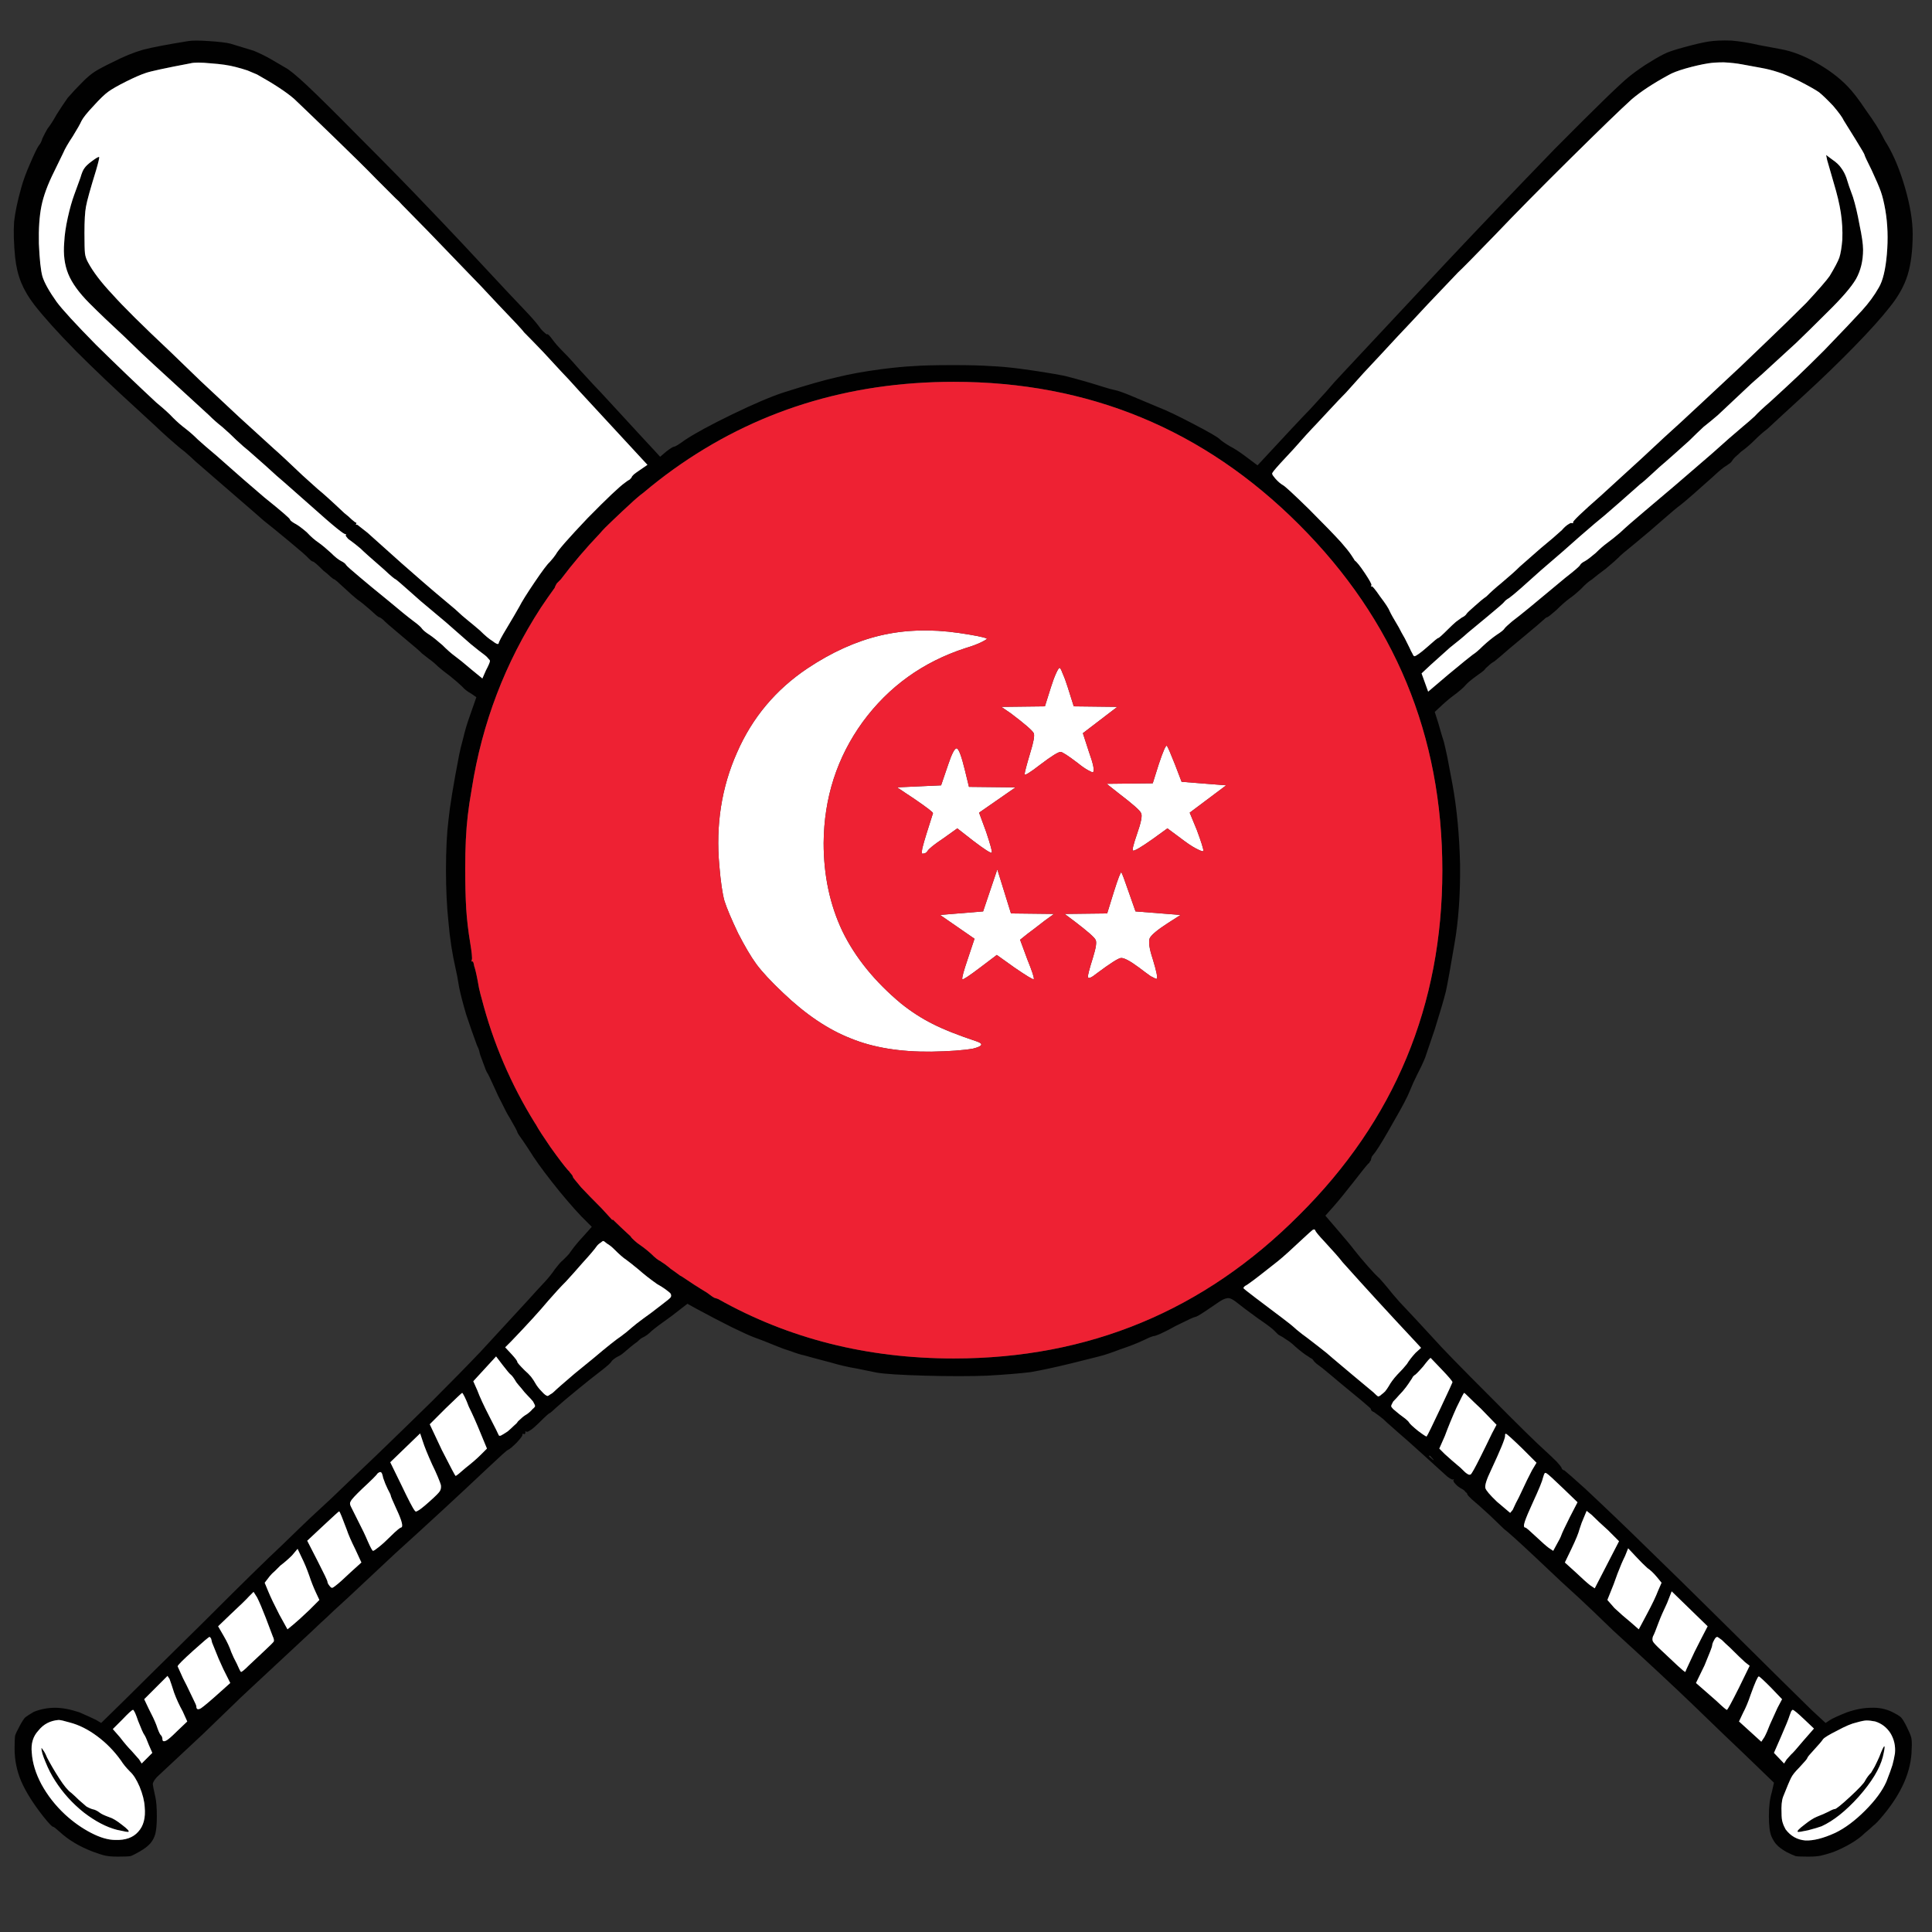 <?xml version="1.0" encoding="utf-8"?>
<!-- Generator: Adobe Illustrator 16.0.0, SVG Export Plug-In . SVG Version: 6.00 Build 0)  -->
<!DOCTYPE svg PUBLIC "-//W3C//DTD SVG 1.1//EN" "http://www.w3.org/Graphics/SVG/1.1/DTD/svg11.dtd">
<svg version="1.1" id="Layer_1" xmlns="http://www.w3.org/2000/svg" xmlns:xlink="http://www.w3.org/1999/xlink" x="0px" y="0px"
	 width="300px" height="300px" viewBox="0 0 300 300" enable-background="new 0 0 300 300" xml:space="preserve">
<rect x="0" y="0" width="300" height="300" fill="#333333" stroke="none"/>
<g>
	<path fill-rule="evenodd" clip-rule="evenodd" fill="#010101" d="M276.01,11.176c-0.786-0.263-1.624-0.471-2.515-0.629l-2.988-0.55
		c-0.839-0.158-1.781-0.263-2.83-0.315c-0.996,0-1.809,0.052-2.437,0.157c-0.997,0.158-2.15,0.419-3.46,0.786
		c-1.258,0.367-2.149,0.708-2.673,1.022c-2.411,1.31-4.324,2.569-5.74,3.774c-1.677,1.519-4.821,4.559-9.434,9.119
		c-4.665,4.613-8.596,8.596-11.793,11.949c-3.196,3.303-5.109,5.242-5.738,5.818c-0.786,0.838-2.358,2.489-4.717,4.954
		c-1.991,2.148-3.537,3.799-4.639,4.952c-1.835,1.991-3.59,3.878-5.267,5.661l-2.752,3.065c-0.629,0.629-1.6,1.652-2.909,3.066
		c-1.31,1.416-2.096,2.254-2.358,2.517c-0.315,0.313-1.284,1.388-2.908,3.223c-1.679,1.781-2.699,2.908-3.066,3.379
		c-0.209,0.263-0.289,0.419-0.236,0.473c0,0.104,0.158,0.339,0.473,0.706c0.419,0.473,0.813,0.813,1.179,1.023
		c0.313,0.156,1.651,1.39,4.01,3.694c2.358,2.358,4.035,4.089,5.031,5.19c0.734,0.838,1.258,1.492,1.572,1.965
		c0.313,0.471,0.498,0.76,0.55,0.864c0.315,0.209,0.839,0.865,1.572,1.966c0.734,1.101,1.075,1.729,1.023,1.887
		c-0.053,0.052-0.08,0.104-0.08,0.157c0.052,0.052,0.08,0.052,0.08,0c0.104-0.104,0.549,0.419,1.336,1.572
		c0.838,1.101,1.335,1.861,1.493,2.28c0.157,0.367,0.629,1.206,1.415,2.515c0.262,0.525,0.577,1.101,0.944,1.73
		c0.314,0.628,0.549,1.1,0.707,1.415c0.157,0.367,0.313,0.682,0.472,0.944c0.104,0.261,0.209,0.393,0.314,0.393
		c0.104,0,0.342-0.132,0.707-0.393c0.367-0.263,0.786-0.604,1.259-1.023c1.047-0.943,1.625-1.416,1.729-1.416
		c0.104,0,0.63-0.472,1.573-1.415c0.419-0.419,0.812-0.786,1.179-1.101c0.419-0.315,0.708-0.524,0.864-0.63
		c0.42-0.208,0.682-0.419,0.786-0.628c0.106-0.158,0.552-0.577,1.338-1.257c0.628-0.578,1.205-1.049,1.729-1.416
		c0.682-0.682,1.442-1.362,2.28-2.043c1.311-1.101,2.28-1.965,2.908-2.595l3.224-2.83c1.468-1.206,2.568-2.148,3.303-2.83
		c0.367-0.419,0.68-0.708,0.942-0.864c0.314-0.21,0.499-0.289,0.552-0.237c0.261,0.052,0.341,0.026,0.234-0.078
		c-0.104-0.158,1.338-1.546,4.324-4.167c2.517-2.306,4.639-4.246,6.367-5.818l3.46-3.223c1.521-1.362,3.512-3.197,5.975-5.503
		c2.465-2.307,4.456-4.166,5.976-5.582l3.773-3.616c2.201-2.098,4.323-4.167,6.367-6.211c1.939-2.096,3.145-3.486,3.618-4.167
		c0.786-1.31,1.283-2.252,1.492-2.83c0.21-0.628,0.367-1.573,0.473-2.83c0.053-1.416-0.027-2.804-0.236-4.167
		c-0.209-1.362-0.577-2.908-1.101-4.637c-0.523-1.835-0.865-3.014-1.021-3.538l-0.158-0.786l0.944,0.706
		c0.628,0.419,1.1,0.866,1.414,1.337c0.315,0.419,0.577,0.917,0.786,1.494c0.211,0.732,0.552,1.729,1.022,2.987
		c0.367,1.153,0.708,2.595,1.021,4.324c0.367,1.73,0.552,3.014,0.552,3.853c0,1.729-0.367,3.249-1.102,4.561
		c-0.733,1.257-2.228,2.986-4.48,5.188c-2.045,2.043-3.644,3.616-4.797,4.717c-1.205,1.101-2.463,2.254-3.772,3.459
		c-0.944,0.891-1.991,1.833-3.145,2.83l-5.269,4.952c-0.734,0.63-1.467,1.233-2.2,1.809c-0.734,0.682-1.468,1.39-2.202,2.122
		c-1.153,1.049-1.913,1.73-2.28,2.045c-0.419,0.367-0.864,0.76-1.336,1.18c-0.629,0.523-1.363,1.179-2.201,1.965
		c-0.839,0.786-1.44,1.31-1.808,1.572l-3.381,2.986c-1.729,1.521-2.961,2.569-3.694,3.145c-0.734,0.629-1.494,1.284-2.28,1.965
		c-1.573,1.416-3.616,3.197-6.133,5.347c-1.362,1.205-2.358,2.096-2.987,2.673c-0.892,0.787-1.52,1.31-1.887,1.573
		c-0.367,0.208-0.63,0.419-0.786,0.628c-0.104,0.158-0.917,0.864-2.437,2.124l-3.224,2.672c-0.629,0.577-1.546,1.337-2.751,2.28
		c-1.153,1.048-2.176,1.965-3.066,2.751l-1.338,1.257l1.022,2.832l3.146-2.673c2.149-1.783,3.407-2.804,3.773-3.066
		c0.42-0.262,0.943-0.708,1.572-1.336c0.734-0.682,1.44-1.259,2.122-1.73c0.734-0.471,1.153-0.812,1.258-1.021
		c0.106-0.158,0.499-0.525,1.18-1.101c0.629-0.471,1.52-1.179,2.673-2.124c2.202-1.833,4.062-3.379,5.582-4.637
		c1.415-1.101,2.176-1.756,2.28-1.965c0.104-0.21,0.366-0.419,0.786-0.629c0.366-0.21,0.916-0.63,1.65-1.258
		c0.63-0.629,1.231-1.153,1.809-1.572c0.576-0.419,1.231-0.944,1.966-1.572c0.891-0.838,2.147-1.939,3.772-3.303
		c3.67-3.091,6.342-5.371,8.02-6.839c1.729-1.468,3.432-2.962,5.11-4.48c0.839-0.734,1.572-1.363,2.2-1.887
		c0.577-0.471,1.18-0.997,1.809-1.572c0.472-0.525,1.284-1.284,2.438-2.28c1.835-1.677,3.275-3.014,4.323-4.009
		c1.049-0.997,2.385-2.307,4.01-3.931c2.884-2.988,4.849-5.058,5.896-6.211c1.049-1.153,1.913-2.333,2.595-3.538
		c0.63-1.049,1.049-2.778,1.258-5.188c0.21-2.411,0.13-4.691-0.235-6.841c-0.21-1.205-0.445-2.174-0.708-2.908
		s-0.733-1.835-1.416-3.301c-0.733-1.468-1.101-2.254-1.101-2.358c0-0.106-0.472-0.918-1.414-2.438
		c-0.944-1.519-1.546-2.489-1.809-2.908c-0.209-0.471-0.761-1.231-1.65-2.28c-0.943-0.995-1.677-1.703-2.202-2.122
		c-0.523-0.367-1.545-0.944-3.065-1.73C277.871,11.858,276.744,11.385,276.01,11.176z M273.18,7.009l3.38,0.63
		c1.73,0.314,3.565,1.021,5.503,2.122c1.939,1.101,3.538,2.306,4.797,3.616c0.786,0.786,1.755,2.045,2.908,3.774
		c1.206,1.677,2.044,2.988,2.516,3.931c0.314,0.63,0.551,1.049,0.708,1.258c1.101,1.835,2.043,4.115,2.829,6.84
		c0.786,2.726,1.18,5.11,1.18,7.154c0,2.515-0.261,4.639-0.786,6.368c-0.523,1.677-1.44,3.328-2.752,4.954
		c-1.31,1.677-3.171,3.747-5.581,6.209c-2.358,2.413-4.848,4.823-7.469,7.234l-3.853,3.538c-0.838,0.786-1.545,1.44-2.122,1.965
		c-0.63,0.472-1.283,1.047-1.966,1.729c-0.682,0.682-1.388,1.284-2.122,1.809c-0.314,0.314-0.603,0.576-0.865,0.786
		c-0.262,0.261-0.42,0.445-0.472,0.55c-0.053,0.104-0.156,0.236-0.314,0.393c-0.209,0.158-0.394,0.289-0.55,0.393
		c-0.472,0.262-1.18,0.838-2.122,1.73c-2.569,2.305-4.22,3.747-4.954,4.324c-0.577,0.419-1.52,1.206-2.829,2.358
		c-1.364,1.206-2.778,2.411-4.246,3.616c-1.625,1.31-2.516,2.07-2.673,2.28c-0.367,0.367-1.021,0.943-1.966,1.729
		c-0.995,0.734-1.703,1.284-2.122,1.65c-0.523,0.315-1.101,0.813-1.73,1.494c-0.734,0.682-1.336,1.179-1.808,1.494
		c-0.629,0.471-1.31,1.075-2.043,1.807c-0.839,0.734-1.312,1.101-1.416,1.101s-0.289,0.132-0.55,0.393
		c-0.21,0.21-1.259,1.101-3.145,2.673c-1.835,1.52-2.832,2.358-2.988,2.515c-0.104,0.106-0.602,0.525-1.494,1.259
		c-0.367,0.208-0.68,0.445-0.942,0.706c-0.315,0.263-0.499,0.447-0.552,0.551c-0.104,0.157-0.575,0.523-1.414,1.101
		c-0.786,0.576-1.31,1.021-1.572,1.336c-0.263,0.314-0.76,0.76-1.494,1.336c-0.733,0.525-1.468,1.127-2.202,1.809l-1.099,1.022
		l0.549,1.729c0.367,1.31,0.656,2.28,0.865,2.908c0.158,0.63,0.341,1.442,0.551,2.438l0.786,4.166
		c0.681,3.722,1.073,7.861,1.18,12.422c0.052,4.613-0.236,8.726-0.866,12.342c-0.628,3.722-1.073,6.185-1.336,7.39
		c-0.314,1.258-0.891,3.224-1.729,5.896c-0.683,2.044-1.18,3.512-1.494,4.402c-0.367,0.891-0.786,1.782-1.258,2.673
		c-0.421,0.839-0.786,1.651-1.101,2.438c-0.367,0.944-1.206,2.542-2.517,4.795c-1.258,2.254-2.201,3.826-2.83,4.717
		c-0.209,0.263-0.394,0.499-0.55,0.708c-0.106,0.263-0.158,0.445-0.158,0.552c0,0.052-0.053,0.13-0.157,0.234
		c-0.052,0.158-0.13,0.263-0.236,0.315c-0.261,0.262-1.021,1.205-2.278,2.829c-1.312,1.677-2.358,2.962-3.145,3.853l-1.26,1.416
		l1.888,2.2c1.31,1.521,2.202,2.595,2.673,3.224c0.578,0.733,1.258,1.546,2.044,2.438c0.734,0.839,1.338,1.467,1.809,1.886
		c0.472,0.525,0.943,1.075,1.414,1.652c0.315,0.419,0.893,1.1,1.731,2.044c0.89,0.942,1.702,1.808,2.437,2.594
		c0.682,0.733,1.624,1.756,2.83,3.066c1.205,1.363,4.061,4.298,8.569,8.806c4.454,4.507,7.416,7.415,8.884,8.727
		c0.629,0.575,1.18,1.101,1.651,1.572c0.419,0.471,0.655,0.76,0.708,0.864c0.052,0.156,0.104,0.263,0.156,0.314
		c0.104,0.104,0.209,0.157,0.314,0.157c0.053,0.052,0.42,0.366,1.102,0.944c0.628,0.575,1.361,1.231,2.2,1.965
		c3.354,3.145,6.474,6.132,9.355,8.961c3.093,2.988,7.495,7.313,13.208,12.972c6.499,6.448,10.666,10.562,12.499,12.345l2.202,2.043
		l0.708-0.471c0.419-0.263,1.283-0.656,2.594-1.18c1.363-0.472,2.62-0.708,3.773-0.708c1.153-0.052,2.229,0.157,3.224,0.63
		c0.733,0.365,1.205,0.654,1.415,0.864c0.209,0.209,0.498,0.681,0.865,1.414c0.366,0.734,0.602,1.285,0.707,1.652
		c0.104,0.365,0.131,0.995,0.079,1.886c-0.053,3.354-1.521,6.762-4.402,10.22c-0.682,0.839-1.206,1.39-1.572,1.652
		c-0.263,0.262-0.682,0.628-1.258,1.1c-0.577,0.577-1.312,1.127-2.202,1.652c-0.891,0.523-1.809,0.969-2.751,1.336
		c-0.787,0.263-1.416,0.445-1.888,0.55c-0.472,0.105-1.127,0.158-1.965,0.158c-0.995,0-1.651-0.026-1.966-0.079
		c-0.314-0.105-0.786-0.314-1.414-0.629c-0.734-0.419-1.26-0.813-1.572-1.18c-0.263-0.263-0.525-0.682-0.786-1.257
		c-0.263-0.63-0.394-1.679-0.394-3.146c0-1.52,0.157-2.777,0.472-3.773l0.314-1.415l-2.438-2.358
		c-1.572-1.52-3.405-3.276-5.503-5.268l-4.559-4.402c-2.937-2.83-7.102-6.709-12.501-11.637c-1.101-1.047-1.809-1.729-2.122-2.043
		c-0.42-0.42-1.468-1.414-3.145-2.987l-2.751-2.517c-0.158-0.156-1.547-1.466-4.168-3.931c-2.567-2.41-4.14-3.826-4.717-4.245
		l-2.202-2.122c-1.31-1.206-2.252-2.044-2.83-2.516c-0.156-0.158-0.314-0.314-0.471-0.473c-0.157-0.156-0.236-0.287-0.236-0.394
		c0-0.052-0.079-0.13-0.235-0.234c-0.105-0.158-0.236-0.289-0.394-0.394c-0.523-0.263-0.916-0.551-1.179-0.864
		c-0.263-0.263-0.367-0.473-0.314-0.63l0.078-0.078c-0.053-0.052-0.104-0.052-0.157,0c-0.052,0.053-0.21,0-0.471-0.158
		c-0.263-0.156-0.525-0.366-0.786-0.628c-2.358-2.149-4.272-3.879-5.74-5.188c-0.733-0.629-1.809-1.572-3.223-2.831
		c-0.419-0.419-0.813-0.76-1.18-1.021c-0.419-0.314-0.708-0.524-0.864-0.629c-0.158-0.053-0.288-0.131-0.393-0.235
		c-0.053-0.105-0.08-0.185-0.08-0.236c0-0.053-0.157-0.211-0.472-0.472c-0.314-0.263-0.68-0.577-1.101-0.944l-3.145-2.593
		c-1.048-0.891-1.992-1.677-2.83-2.359c-0.367-0.262-0.681-0.497-0.943-0.707l-0.393-0.394c0-0.052-0.078-0.156-0.236-0.314
		c-0.209-0.104-0.42-0.235-0.628-0.394c-0.525-0.314-1.18-0.813-1.966-1.494c-0.314-0.313-0.655-0.602-1.022-0.864
		c-0.419-0.261-0.734-0.472-0.943-0.628c-0.21-0.106-0.445-0.236-0.707-0.394c-0.211-0.21-0.367-0.366-0.472-0.473
		c-0.314-0.367-1.207-1.047-2.674-2.044c-1.52-1.101-2.568-1.887-3.145-2.358c-0.577-0.471-1.022-0.733-1.337-0.786
		c-0.365-0.052-0.839,0.104-1.414,0.472l-2.202,1.494c-0.943,0.629-1.494,0.944-1.65,0.944c-0.157,0-1.18,0.472-3.066,1.414
		c-0.734,0.419-1.442,0.786-2.122,1.101c-0.682,0.315-1.127,0.472-1.338,0.472c-0.365,0.104-0.864,0.314-1.492,0.63
		c-0.997,0.471-2.202,0.942-3.618,1.414c-1.361,0.525-2.463,0.892-3.301,1.101l-4.402,1.102c-2.358,0.575-4.43,1.022-6.211,1.335
		c-1.729,0.211-3.983,0.394-6.761,0.552c-2.674,0.104-5.896,0.104-9.671,0c-3.721-0.104-6.211-0.263-7.469-0.472l-3.066-0.629
		c-1.31-0.211-2.671-0.524-4.087-0.943c-2.202-0.577-3.564-0.944-4.088-1.101c-0.524-0.104-1.207-0.315-2.045-0.63
		c-0.839-0.261-1.572-0.523-2.201-0.786c-1.52-0.628-2.725-1.101-3.616-1.414c-0.578-0.21-1.73-0.734-3.459-1.572
		c-1.678-0.84-3.486-1.783-5.425-2.831l-1.416-0.787l-2.437,1.888c-1.625,1.153-2.673,1.939-3.145,2.358
		c-0.471,0.472-0.943,0.813-1.414,1.022c-0.21,0.104-0.473,0.315-0.786,0.628c-0.367,0.263-0.708,0.525-1.022,0.786
		c-0.315,0.263-0.656,0.552-1.023,0.866c-0.365,0.313-0.68,0.523-0.943,0.628c-0.208,0.104-0.419,0.236-0.629,0.394
		c-0.209,0.158-0.341,0.288-0.393,0.393c-0.104,0.211-0.628,0.682-1.572,1.416c-1.1,0.838-2.385,1.861-3.851,3.066
		c-1.468,1.205-2.491,2.069-3.066,2.594c-0.682,0.629-1.049,0.944-1.101,0.944c-0.104,0-0.655,0.497-1.65,1.492
		c-0.472,0.473-0.892,0.84-1.258,1.101c-0.314,0.211-0.525,0.315-0.629,0.315c-0.104-0.053-0.184-0.079-0.236-0.079
		c-0.052,0.053-0.052,0.104,0,0.157c0,0.104-0.026,0.184-0.079,0.236c-0.052,0.052-0.13,0.052-0.235,0c-0.052,0-0.106,0-0.158,0
		c0,0.052,0,0.104,0,0.156c0.052,0.104-0.235,0.498-0.864,1.18c-0.682,0.682-1.153,1.074-1.416,1.179
		c-0.156,0.053-1.205,0.997-3.145,2.83c-4.611,4.351-9.382,8.754-14.308,13.209l-7.39,6.918c-1.677,1.521-2.752,2.516-3.223,2.987
		c-0.471,0.419-1.284,1.179-2.437,2.28l-9.119,8.491c-1.416,1.31-2.438,2.278-3.066,2.908l-4.639,4.48
		c-2.621,2.464-5.006,4.69-7.154,6.683c-0.367,0.42-0.577,0.76-0.629,1.022c0,0.209,0.13,0.891,0.393,2.044
		c0.158,0.682,0.236,1.678,0.236,2.987c0,1.206-0.078,2.122-0.236,2.752c-0.157,0.576-0.419,1.073-0.786,1.494
		c-0.367,0.419-0.917,0.838-1.651,1.258c-0.629,0.366-1.101,0.602-1.416,0.707c-0.313,0.053-0.969,0.079-1.966,0.079
		c-0.838,0-1.492-0.053-1.965-0.158c-0.471-0.104-1.127-0.313-1.965-0.628c-2.043-0.786-3.747-1.81-5.11-3.066
		c-0.576-0.524-0.917-0.786-1.021-0.786c-0.158,0-0.655-0.524-1.494-1.572c-1.573-1.992-2.726-3.827-3.459-5.504
		c-0.68-1.624-1.021-3.301-1.021-5.031c0-0.995,0.026-1.677,0.079-2.044c0.104-0.314,0.341-0.813,0.708-1.494
		c0.366-0.681,0.654-1.127,0.865-1.336c0.263-0.21,0.708-0.499,1.336-0.864c1.049-0.421,2.149-0.63,3.303-0.63
		c1.1,0,2.358,0.236,3.773,0.708c1.205,0.523,2.071,0.917,2.595,1.18l0.786,0.471l3.616-3.537c1.416-1.416,5.582-5.529,12.5-12.343
		c5.712-5.714,9.696-9.618,11.949-11.714c1.939-1.888,3.407-3.303,4.402-4.246c0.892-0.838,1.966-1.835,3.225-2.988
		c1.572-1.519,3.931-3.772,7.076-6.761c3.039-2.934,5.922-5.737,8.648-8.411c2.986-2.988,5.503-5.556,7.547-7.705
		c1.939-2.096,4.376-4.743,7.311-7.939c0.892-0.997,1.756-1.939,2.595-2.83c0.63-0.682,1.153-1.338,1.572-1.966
		c0.209-0.263,0.419-0.525,0.63-0.786c0.261-0.314,0.471-0.525,0.628-0.63c0.158-0.156,0.367-0.366,0.629-0.628
		c0.263-0.262,0.472-0.524,0.628-0.786c0.525-0.733,1.18-1.52,1.966-2.358l1.259-1.415l-0.786-0.787
		c-0.997-0.942-2.386-2.488-4.167-4.639c-1.781-2.2-3.145-4.009-4.087-5.425c-0.629-0.995-1.179-1.833-1.652-2.515
		c-0.576-0.786-0.865-1.231-0.865-1.336c0-0.106-0.393-0.84-1.179-2.202c-0.367-0.575-0.76-1.31-1.179-2.202
		c-0.471-0.891-0.838-1.65-1.101-2.278c-0.734-1.626-1.151-2.49-1.257-2.595c-0.104-0.157-0.315-0.682-0.628-1.572
		c-0.315-0.786-0.499-1.336-0.551-1.651c-0.052-0.262-0.183-0.603-0.393-1.022c-0.524-1.414-1.074-2.986-1.651-4.717
		c-0.523-1.781-0.891-3.197-1.101-4.245c-0.208-1.311-0.393-2.279-0.549-2.909c-0.524-2.306-0.893-4.691-1.101-7.154
		c-0.263-2.463-0.393-5.162-0.393-8.098c0-3.145,0.13-5.764,0.393-7.862c0.208-2.096,0.76-5.451,1.65-10.062
		c0.106-0.577,0.315-1.442,0.63-2.595c0.262-1.101,0.549-2.096,0.864-2.988l1.179-3.379l-0.786-0.551
		c-0.577-0.313-1.049-0.68-1.416-1.1c-0.366-0.367-0.969-0.892-1.808-1.572c-0.838-0.629-1.468-1.127-1.887-1.494
		c-0.472-0.471-0.971-0.891-1.494-1.257c-0.523-0.419-0.891-0.708-1.101-0.866c-0.104-0.157-1.073-0.995-2.908-2.515
		c-1.887-1.572-2.908-2.463-3.066-2.673c-0.314-0.261-0.523-0.393-0.628-0.393c-0.106,0-0.577-0.393-1.416-1.179
		c-0.838-0.734-1.494-1.258-1.966-1.572c-0.471-0.367-1.153-0.969-2.043-1.808c-0.944-0.892-1.468-1.337-1.572-1.337
		c-0.052,0-0.237-0.13-0.551-0.393c-0.313-0.314-0.68-0.628-1.1-0.942c-0.944-0.944-1.494-1.416-1.652-1.416
		c-0.104,0-0.341-0.183-0.706-0.55c-0.21-0.262-1.231-1.153-3.066-2.673c-1.835-1.521-3.092-2.542-3.774-3.066
		c-0.367-0.315-0.995-0.865-1.887-1.651l-2.909-2.515c-3.092-2.673-5.058-4.377-5.896-5.11c-0.315-0.315-0.865-0.813-1.651-1.494
		c-0.629-0.472-1.441-1.153-2.437-2.044c-0.997-0.892-1.652-1.494-1.965-1.809l-2.988-2.752c-3.512-3.197-6.683-6.211-9.512-9.041
		c-2.83-2.882-4.979-5.267-6.448-7.154c-0.891-1.153-1.572-2.307-2.043-3.459c-0.472-1.153-0.786-2.463-0.943-3.931
		c-0.21-2.148-0.263-3.983-0.158-5.503c0.158-1.468,0.525-3.223,1.101-5.267c0.314-1.153,0.786-2.438,1.416-3.853
		c0.628-1.468,1.073-2.384,1.336-2.751c0.21-0.21,0.393-0.577,0.551-1.101c0.104-0.21,0.235-0.471,0.393-0.786
		c0.157-0.262,0.287-0.498,0.393-0.708c0.419-0.524,0.891-1.258,1.414-2.201c0.629-0.997,1.206-1.861,1.73-2.595
		c0.628-0.734,1.414-1.572,2.358-2.515c0.681-0.682,1.31-1.206,1.886-1.572c0.578-0.367,1.52-0.866,2.832-1.494
		c1.625-0.838,3.171-1.468,4.637-1.887c1.416-0.367,3.748-0.813,6.997-1.336c0.63-0.106,1.703-0.106,3.223,0
		c1.572,0.104,2.673,0.235,3.303,0.393c1.572,0.472,2.778,0.838,3.616,1.1c0.891,0.367,1.756,0.786,2.595,1.259l2.279,1.336
		c0.629,0.315,1.783,1.258,3.459,2.83c1.678,1.572,4.376,4.246,8.098,8.02c4.246,4.244,7.81,7.888,10.691,10.926
		c2.882,2.988,7.023,7.39,12.422,13.208l2.83,2.988c0.995,1.047,1.729,1.912,2.2,2.594c0.21,0.262,0.445,0.498,0.708,0.708
		c0.158,0.157,0.262,0.21,0.314,0.157c0.104-0.052,0.367,0.21,0.786,0.786c0.419,0.578,0.971,1.206,1.651,1.887
		c0.786,0.786,1.678,1.756,2.673,2.91c1.625,1.781,2.673,2.908,3.145,3.38l2.83,3.066c2.306,2.515,4.193,4.56,5.661,6.132
		l0.786,0.865l1.021-0.865c0.629-0.473,1.022-0.708,1.179-0.708c0.158,0,0.708-0.341,1.65-1.023
		c1.572-1.047,4.037-2.384,7.391-4.009c3.355-1.625,6.002-2.752,7.94-3.381c3.618-1.153,6.369-1.939,8.254-2.358
		c1.888-0.472,4.193-0.891,6.919-1.258c2.096-0.261,3.747-0.419,4.954-0.471c1.257-0.104,3.301-0.157,6.131-0.157
		c2.673,0,4.665,0.052,5.975,0.157c1.312,0.052,2.779,0.183,4.403,0.393c2.725,0.367,5.03,0.734,6.918,1.101
		c1.887,0.471,3.826,1.021,5.817,1.65c0.995,0.315,1.651,0.498,1.966,0.55c0.577,0.106,1.599,0.473,3.066,1.101l3.931,1.65
		c1.102,0.419,2.856,1.259,5.267,2.517c2.411,1.258,3.774,2.044,4.089,2.359c0.262,0.261,0.786,0.628,1.573,1.101
		c0.733,0.367,1.65,0.969,2.751,1.808l1.572,1.179l5.188-5.582c1.572-1.677,2.567-2.726,2.986-3.145
		c0.525-0.576,1.338-1.468,2.438-2.673c0.839-0.995,1.781-2.044,2.83-3.145l15.802-16.902c4.979-5.293,10.613-11.189,16.902-17.689
		c6.395-6.446,10.221-10.168,11.479-11.163c0.629-0.525,1.494-1.153,2.595-1.887c1.153-0.734,2.096-1.284,2.83-1.65
		c0.577-0.315,1.65-0.682,3.223-1.101c1.521-0.419,2.752-0.708,3.696-0.865c0.995-0.158,2.2-0.21,3.616-0.158
		C270.166,6.407,271.607,6.642,273.18,7.009z M201.717,81.46c-14.78-14.781-32.652-22.171-53.616-22.171
		c-16.384,0-30.9,4.535-43.554,13.602c-1.577,1.132-3.123,2.338-4.639,3.616c-0.578,0.419-1.31,1.049-2.202,1.887
		c-0.353,0.314-0.694,0.628-1.021,0.942l-1.494,1.416c-0.932,0.869-1.612,1.563-2.043,2.083c-2.194,2.299-4.212,4.669-6.055,7.114
		c-0.208,0.21-0.419,0.419-0.628,0.63c-0.158,0.261-0.263,0.471-0.315,0.628v0.04c-0.746,1.029-1.466,2.063-2.162,3.104
		c-5.551,8.553-9.127,17.921-10.731,28.106c-0.286,1.629-0.496,3.031-0.628,4.207c-0.262,2.252-0.393,4.978-0.393,8.175
		c0,2.465,0.052,4.561,0.157,6.29c0.104,1.678,0.315,3.459,0.629,5.347c0.104,0.629,0.183,1.179,0.235,1.65
		c0.052,0.525,0.052,0.838,0,0.944c-0.052,0.052-0.052,0.13,0,0.235h0.078c0.106-0.104,0.21,0.158,0.315,0.786
		c0.009,0.026,0.021,0.052,0.04,0.079c0.194,0.64,0.417,1.687,0.668,3.145c0.012,0.058,0.025,0.122,0.04,0.196
		c0.021,0.092,0.048,0.198,0.078,0.314c0.031,0.155,0.071,0.325,0.119,0.512c0.057,0.224,0.123,0.459,0.196,0.708
		c1.775,6.879,4.539,13.337,8.293,19.379c0.033,0.037,0.059,0.077,0.079,0.117l0.04,0.039c0.018,0.058,0.046,0.109,0.078,0.157
		c0.333,0.611,1.055,1.726,2.162,3.341c1.31,1.835,2.228,3.041,2.751,3.618c0.084,0.092,0.163,0.17,0.236,0.234v0.04
		c0.167,0.186,0.3,0.343,0.393,0.472c0.104,0.163,0.157,0.281,0.157,0.353c0,0.055,0.419,0.578,1.258,1.573
		c0.838,0.892,1.887,1.965,3.145,3.224l1.73,1.886v-0.156c0.935,0.917,1.879,1.809,2.83,2.673c0,0.053,0.078,0.157,0.236,0.315
		c0.261,0.261,0.523,0.497,0.786,0.706c0.349,0.241,0.676,0.478,0.983,0.708c0.423,0.324,0.803,0.639,1.139,0.944
		c0.629,0.628,1.127,1.021,1.494,1.179c0.05,0.029,0.103,0.068,0.156,0.117c0.301,0.175,0.681,0.451,1.141,0.826
		c0.09,0.078,0.183,0.158,0.275,0.236c0.314,0.209,0.786,0.55,1.414,1.021c0.123,0.07,0.24,0.137,0.354,0.196
		c1.264,0.867,2.548,1.693,3.853,2.477c0.17,0.118,0.314,0.225,0.431,0.314c0.472,0.367,0.786,0.55,0.944,0.55
		c0.031,0,0.147,0.04,0.353,0.118c10.936,6.159,23.135,9.238,36.597,9.238c20.964,0,38.836-7.417,53.616-22.25
		c14.833-14.727,22.249-32.572,22.249-53.538C223.966,114.191,216.55,96.292,201.717,81.46z M223.886,212.671
		c-1.099-1.153-1.677-1.755-1.729-1.808c-0.104,0-0.498,0.445-1.18,1.336c-0.786,0.891-1.231,1.338-1.336,1.338l-0.236,0.234
		c-0.104,0.211-0.236,0.42-0.393,0.63c-0.157,0.261-0.394,0.602-0.708,1.021c-0.314,0.419-0.655,0.812-1.021,1.179
		c-0.314,0.367-0.629,0.708-0.944,1.022c-0.209,0.367-0.314,0.604-0.314,0.708s0.105,0.261,0.314,0.472
		c0.315,0.263,0.63,0.523,0.944,0.786c0.366,0.263,0.681,0.497,0.943,0.708c0.314,0.261,0.497,0.445,0.55,0.55
		c0.105,0.21,0.577,0.655,1.415,1.337c0.839,0.628,1.284,0.917,1.336,0.864c0.158-0.21,0.866-1.65,2.124-4.323
		c1.258-2.674,1.887-4.035,1.887-4.089C225.538,214.479,224.987,213.824,223.886,212.671z M219.721,208.269
		c-3.932-4.191-7.68-8.281-11.243-12.264c-0.523-0.682-1.467-1.755-2.83-3.224c-0.891-0.944-1.363-1.52-1.416-1.73
		c-0.052-0.156-0.183-0.183-0.393-0.078c-0.209,0.158-0.706,0.604-1.492,1.338c-1.835,1.729-3.146,2.908-3.932,3.537
		c-2.306,1.834-3.8,2.987-4.481,3.458c-0.209,0.158-0.42,0.289-0.628,0.394c-0.158,0.158-0.236,0.263-0.236,0.314
		c0,0.053,0.655,0.577,1.965,1.572c1.258,0.944,2.647,1.992,4.167,3.145c0.786,0.578,1.493,1.153,2.122,1.73
		c0.63,0.524,1.206,0.97,1.729,1.336c0.263,0.211,0.838,0.656,1.73,1.336c0.891,0.682,1.624,1.285,2.2,1.81
		c0.63,0.523,1.625,1.361,2.988,2.515c1.624,1.363,2.726,2.28,3.301,2.752c0.367,0.366,0.604,0.577,0.708,0.629
		c0.158,0,0.341-0.104,0.552-0.314c0.156-0.104,0.341-0.261,0.55-0.472c0.208-0.263,0.393-0.523,0.549-0.786
		c0.315-0.575,0.761-1.179,1.338-1.809c0.628-0.628,1.127-1.18,1.494-1.65c0.313-0.523,0.759-1.102,1.336-1.729l0.864-0.786
		L219.721,208.269z M292.598,271.162c0.106,0,0.026,0.552-0.234,1.65c-0.474,1.835-1.731,3.905-3.774,6.212
		c-1.992,2.201-3.905,3.722-5.74,4.56c-0.419,0.157-1.127,0.367-2.122,0.628c-0.995,0.211-1.52,0.289-1.572,0.237
		c-0.156-0.104,0.185-0.472,1.022-1.102c0.786-0.628,1.44-1.049,1.966-1.257c0.681-0.263,1.284-0.524,1.808-0.787
		c0.471-0.262,0.786-0.393,0.944-0.393c0.208,0,0.995-0.63,2.358-1.887c1.414-1.311,2.2-2.148,2.358-2.516
		c0.261-0.472,0.576-0.892,0.942-1.258c0.104-0.158,0.289-0.473,0.55-0.944c0.263-0.523,0.499-1.021,0.708-1.494
		C292.23,271.714,292.493,271.162,292.598,271.162z M291.184,267.31c-0.525-0.104-0.971-0.156-1.338-0.156
		c-0.314,0-0.838,0.104-1.572,0.314c-0.733,0.156-1.729,0.576-2.986,1.258c-1.259,0.63-1.993,1.074-2.202,1.336
		c-0.208,0.314-0.655,0.838-1.336,1.572c-0.733,0.786-1.101,1.231-1.101,1.337c0,0.104-0.419,0.603-1.258,1.494
		c-0.629,0.628-1.049,1.152-1.259,1.572c-0.261,0.524-0.68,1.521-1.258,2.987c-0.209,0.577-0.287,1.415-0.234,2.517
		c0,0.628,0.052,1.099,0.156,1.414c0.104,0.367,0.263,0.733,0.472,1.101c0.786,1.049,1.809,1.625,3.066,1.729
		c1.258,0.052,2.804-0.341,4.639-1.18c1.52-0.734,3.066-1.886,4.639-3.458s2.672-3.066,3.301-4.482
		c0.472-1.205,0.786-2.069,0.943-2.593c0.158-0.577,0.288-1.18,0.393-1.809c0.106-1.153-0.13-2.202-0.706-3.146
		C292.965,268.228,292.179,267.624,291.184,267.31z M276.01,265.188l0.708-1.336l-1.73-1.809c-1.151-1.153-1.781-1.729-1.886-1.729
		c-0.158,0-0.577,0.942-1.259,2.829c-0.365,1.102-0.759,2.044-1.18,2.83l-0.628,1.336l3.46,3.145l0.471-0.706
		c0.263-0.473,0.55-1.127,0.865-1.966C275.25,266.838,275.643,265.974,276.01,265.188z M278.132,265.737
		c-0.052,0.158-0.131,0.367-0.234,0.63c-0.158,0.523-0.604,1.624-1.338,3.301l-1.1,2.517l1.572,1.651l0.394-0.63
		c0.365-0.419,0.602-0.681,0.706-0.786c0.21-0.156,0.839-0.864,1.887-2.122l1.651-1.887l-1.493-1.415
		c-1.049-0.996-1.651-1.493-1.809-1.493C278.316,265.503,278.238,265.581,278.132,265.737z M18.932,283.348
		c0.838,0.63,1.179,0.997,1.022,1.102c-0.052,0.052-0.656-0.053-1.809-0.315c-1.625-0.419-3.329-1.31-5.11-2.673
		c-1.781-1.414-3.275-3.065-4.48-4.952c-0.577-0.892-1.075-1.861-1.494-2.91c-0.419-0.994-0.629-1.702-0.629-2.121
		c0-0.104,0.078-0.026,0.236,0.236c0.209,0.261,0.419,0.653,0.628,1.179c0.578,1.1,1.207,2.175,1.887,3.224
		c0.734,1.152,1.364,1.913,1.887,2.279c0.419,0.366,0.813,0.734,1.179,1.1c0.367,0.315,0.76,0.656,1.179,1.022
		c0.472,0.263,0.865,0.42,1.179,0.472c0.315,0.106,0.602,0.263,0.865,0.472c0.263,0.21,0.76,0.445,1.494,0.708
		C17.49,282.327,18.146,282.72,18.932,283.348z M20.189,275.093c-0.576-0.575-1.049-1.152-1.414-1.729
		c-1.049-1.468-2.28-2.726-3.696-3.774c-1.414-1.049-2.83-1.755-4.246-2.122c-0.891-0.263-1.466-0.393-1.729-0.393
		c-1.31,0.104-2.358,0.655-3.145,1.65c-0.838,0.891-1.18,2.044-1.023,3.459c0.106,1.572,0.604,3.197,1.494,4.874
		c0.944,1.73,2.176,3.303,3.696,4.717c1.258,1.153,2.594,2.096,4.009,2.83c1.414,0.734,2.673,1.101,3.772,1.101
		c1.573,0.053,2.752-0.366,3.538-1.257c0.838-0.891,1.179-2.175,1.022-3.853c-0.052-0.943-0.315-1.992-0.786-3.145
		C21.212,276.351,20.713,275.564,20.189,275.093z M52.659,234.684c-0.052,0-0.892,0.76-2.517,2.28l-2.437,2.28l1.572,3.066
		c1.049,2.044,1.572,3.145,1.572,3.301c0,0.158,0.106,0.367,0.315,0.63c0.157,0.209,0.289,0.314,0.393,0.314
		s0.315-0.132,0.629-0.393c0.419-0.314,1.179-0.997,2.279-2.045l1.652-1.493l-0.944-2.045c-0.628-1.258-1.073-2.278-1.336-3.065
		c-0.315-0.84-0.578-1.52-0.786-2.045C52.842,234.946,52.711,234.684,52.659,234.684z M20.976,265.974
		c-0.156-0.314-0.262-0.471-0.314-0.471c-0.157,0-0.707,0.497-1.651,1.493l-1.494,1.493l1.101,1.259
		c0.682,0.891,1.285,1.599,1.809,2.122c0.523,0.577,0.917,1.022,1.179,1.336l0.393,0.63l1.65-1.651l-0.55-1.257
		c-0.314-0.839-0.551-1.364-0.708-1.572c-0.158-0.211-0.472-0.919-0.944-2.124C21.291,266.76,21.134,266.341,20.976,265.974z
		 M22.392,263.852l0.708,1.493c0.524,0.996,0.917,1.835,1.18,2.517c0.261,0.786,0.471,1.283,0.628,1.494
		c0.106,0.104,0.184,0.208,0.236,0.313c0.052,0.158,0.078,0.289,0.078,0.394c0,0.314,0.185,0.393,0.55,0.236
		c0.315-0.156,0.866-0.63,1.652-1.416l1.65-1.572l-0.708-1.572c-0.524-0.942-0.971-1.913-1.336-2.908
		c-0.315-0.995-0.551-1.703-0.708-2.122l-0.315-0.473L22.392,263.852z M32.926,255.046c-0.052-0.263-0.106-0.472-0.158-0.628
		c-0.104-0.158-0.183-0.236-0.235-0.236c-0.106,0-0.944,0.708-2.517,2.122c-1.572,1.415-2.384,2.228-2.437,2.438l0.393,0.865
		c0.262,0.628,0.602,1.336,1.022,2.122c0.365,0.786,0.707,1.494,1.021,2.123c0.315,0.628,0.472,0.995,0.472,1.1
		c0,0.473,0.236,0.577,0.708,0.314c0.472-0.314,1.494-1.179,3.066-2.593l1.494-1.338l-0.471-0.942
		c-0.367-0.682-0.814-1.625-1.337-2.83C33.424,256.304,33.083,255.465,32.926,255.046z M46.211,240.502l-0.864,1.022
		c-0.576,0.575-1.179,1.101-1.808,1.572c-0.21,0.209-0.473,0.472-0.786,0.786c-0.367,0.314-0.655,0.602-0.866,0.864l-0.786,1.022
		l0.551,1.336c0.367,0.891,0.943,2.097,1.729,3.616l1.257,2.28l0.866-0.708c0.576-0.471,1.414-1.231,2.515-2.28l1.572-1.572
		l-0.55-1.179c-0.367-0.786-0.708-1.651-1.022-2.594c-0.367-1.049-0.76-1.991-1.179-2.83L46.211,240.502z M39.922,248.049
		l-0.55-0.864l-0.708,0.707c-0.367,0.42-1.31,1.336-2.83,2.752l-1.965,1.887l0.865,1.494c0.523,0.891,0.917,1.729,1.179,2.516
		c0.21,0.523,0.499,1.127,0.864,1.809c0.315,0.734,0.525,1.151,0.63,1.258c0.104,0.052,0.497-0.263,1.179-0.944l2.595-2.438
		c0.734-0.68,1.179-1.127,1.336-1.335c0.052-0.211,0-0.472-0.157-0.787l-1.101-2.909C40.736,249.831,40.289,248.782,39.922,248.049z
		 M67.989,229.339c-0.262-0.63-0.551-1.258-0.864-1.888c-0.734-1.624-1.231-2.855-1.494-3.694l-0.393-1.179l-4.639,4.48l1.729,3.537
		c1.101,2.307,1.783,3.616,2.045,3.932c0.104,0.21,0.261,0.236,0.471,0.078c0.263-0.104,0.864-0.576,1.807-1.414
		c0.944-0.84,1.494-1.39,1.652-1.652c0.157-0.261,0.209-0.576,0.157-0.943C68.409,230.386,68.252,229.967,67.989,229.339z
		 M71.762,216.288c-0.052,0-0.917,0.813-2.594,2.438l-2.437,2.437l1.885,4.009c1.364,2.674,2.072,4.01,2.124,4.01
		c0.104,0,0.628-0.419,1.572-1.258c0.943-0.734,1.729-1.414,2.358-2.044l0.943-0.942l-0.943-2.28
		c-0.682-1.677-1.31-3.093-1.887-4.246c-0.209-0.575-0.419-1.074-0.629-1.493C71.946,216.497,71.814,216.288,71.762,216.288z
		 M59.184,228.631c-0.104-0.104-0.288-0.053-0.55,0.156c-0.104,0.211-0.891,0.997-2.359,2.358c-1.101,1.049-1.703,1.705-1.809,1.966
		c-0.157,0.21-0.157,0.473,0,0.786l1.179,2.358c0.578,1.102,1.075,2.149,1.494,3.145c0.419,0.944,0.682,1.416,0.786,1.416
		c0.106,0,0.419-0.21,0.944-0.63c0.523-0.419,1.151-0.995,1.886-1.729c0.367-0.367,0.708-0.682,1.022-0.943
		c0.263-0.21,0.419-0.314,0.471-0.314c0.419-0.052,0.185-1.022-0.708-2.909c-0.576-1.258-0.865-1.939-0.865-2.044
		s-0.156-0.445-0.471-1.021c-0.263-0.525-0.498-1.101-0.708-1.73C59.394,228.972,59.289,228.683,59.184,228.631z M81.826,219.59
		c0.367-0.263,0.656-0.523,0.864-0.786c0.263-0.211,0.393-0.367,0.393-0.472s-0.104-0.341-0.314-0.708
		c-0.209-0.263-0.472-0.55-0.786-0.864c-0.366-0.367-0.707-0.76-1.021-1.179c-0.367-0.42-0.63-0.734-0.787-0.944
		c-0.367-0.629-0.655-1.021-0.864-1.18c-0.158-0.104-0.577-0.602-1.259-1.492l-1.021-1.338l-3.538,3.853l0.628,1.416
		c0.367,0.995,0.997,2.358,1.887,4.087c0.892,1.729,1.363,2.674,1.416,2.83c0.052,0.158,0.183,0.185,0.393,0.078
		c0.209-0.104,0.55-0.313,1.021-0.628c0.367-0.314,0.682-0.604,0.944-0.864c0.315-0.263,0.498-0.446,0.55-0.551
		s0.237-0.289,0.551-0.55C81.144,220.035,81.458,219.8,81.826,219.59z M99.122,197.105c-0.891-0.733-1.521-1.231-1.887-1.494
		c-0.419-0.263-1.049-0.812-1.887-1.65c-0.365-0.367-0.734-0.655-1.1-0.864c-0.314-0.263-0.499-0.394-0.551-0.394
		c-0.104,0-0.235,0.078-0.393,0.235c-0.263,0.158-0.472,0.341-0.628,0.551c-0.367,0.523-1.101,1.389-2.202,2.594
		c-1.049,1.205-1.913,2.176-2.595,2.91c-0.786,0.786-1.703,1.78-2.751,2.986c-1.31,1.572-3.223,3.67-5.738,6.289l-0.944,0.944
		l1.023,1.1c0.577,0.63,0.864,1.022,0.864,1.179c0,0.106,0.393,0.552,1.179,1.338c0.315,0.261,0.63,0.576,0.944,0.942
		c0.313,0.42,0.524,0.734,0.628,0.944c0.263,0.472,0.604,0.917,1.023,1.336c0.419,0.472,0.734,0.708,0.943,0.708
		c0.052,0,0.184-0.078,0.393-0.236c0.21-0.104,0.393-0.235,0.551-0.394c0.365-0.366,1.44-1.31,3.223-2.829l2.987-2.438
		c2.045-1.73,3.459-2.855,4.246-3.381c0.577-0.419,1.127-0.864,1.65-1.336c0.421-0.367,1.023-0.838,1.809-1.416
		c0.682-0.471,1.625-1.179,2.83-2.122c0.838-0.629,1.31-1.022,1.416-1.179c0.104-0.211,0.078-0.419-0.079-0.63
		c-0.106-0.104-0.367-0.314-0.786-0.628c-0.367-0.263-0.786-0.525-1.259-0.786C100.982,198.651,100.012,197.892,99.122,197.105z
		 M38.43,10.94c-0.629-0.209-1.259-0.393-1.887-0.55c-0.997-0.263-2.254-0.445-3.774-0.551c-1.573-0.157-2.646-0.157-3.223,0
		c-3.879,0.734-6.185,1.233-6.919,1.494c-0.786,0.262-1.807,0.708-3.065,1.337c-1.259,0.628-2.176,1.153-2.751,1.572
		c-0.578,0.419-1.337,1.153-2.28,2.2c-0.997,1.049-1.625,1.835-1.887,2.358c-0.209,0.472-0.656,1.258-1.336,2.359
		c-0.734,1.101-1.231,1.965-1.494,2.595c-0.263,0.524-0.734,1.494-1.416,2.908c-0.995,1.992-1.65,3.774-1.965,5.347
		s-0.445,3.512-0.393,5.818c0.106,2.463,0.289,4.166,0.551,5.11c0.313,0.995,1.047,2.305,2.2,3.931
		c0.892,1.206,2.936,3.432,6.133,6.683c3.301,3.249,6.42,6.235,9.356,8.961c1.205,0.997,2.07,1.783,2.593,2.358
		c0.629,0.63,1.257,1.179,1.887,1.652c0.682,0.523,1.336,1.1,1.965,1.729c0.629,0.576,1.599,1.416,2.908,2.515l2.673,2.358
		c0.577,0.525,2.149,1.887,4.717,4.089c2.673,2.148,4.009,3.302,4.009,3.459c0,0.104,0.21,0.287,0.629,0.55
		c0.524,0.263,1.18,0.734,1.966,1.416c0.629,0.68,1.257,1.231,1.887,1.65c0.576,0.419,1.206,0.943,1.887,1.572
		c0.628,0.628,1.152,1.047,1.572,1.258c0.419,0.21,0.681,0.419,0.786,0.629c0.104,0.157,0.813,0.786,2.122,1.886
		c1.049,0.892,2.543,2.124,4.481,3.696c1.678,1.414,2.936,2.437,3.774,3.066c0.786,0.576,1.258,0.995,1.416,1.257
		c0.208,0.261,0.602,0.576,1.179,0.943c0.471,0.315,1.127,0.838,1.965,1.572c0.734,0.734,1.388,1.312,1.965,1.731
		c0.576,0.419,1.414,1.099,2.515,2.043l1.729,1.414l0.551-1.257c0.419-0.786,0.628-1.284,0.628-1.494
		c0-0.052-0.078-0.157-0.235-0.313c-0.158-0.21-0.341-0.393-0.551-0.551c-0.576-0.419-1.31-0.995-2.2-1.729
		c-0.734-0.63-2.018-1.757-3.853-3.381c-1.939-1.625-3.249-2.726-3.931-3.301l-2.043-1.809c-0.944-0.838-1.52-1.336-1.73-1.494
		c-0.261-0.104-0.891-0.628-1.886-1.572c-1.993-1.729-3.225-2.83-3.696-3.301c-0.628-0.524-1.127-0.917-1.494-1.179
		c-0.261-0.157-0.445-0.315-0.55-0.472c-0.157-0.158-0.236-0.289-0.236-0.393c0.106-0.158,0.106-0.21,0-0.158
		c-0.104,0.054-0.576-0.261-1.414-0.943c-0.786-0.629-2.176-1.835-4.167-3.616c-2.252-1.992-3.59-3.171-4.009-3.538
		c-0.577-0.471-1.52-1.311-2.83-2.517l-2.673-2.358c-0.472-0.367-1.101-0.917-1.887-1.651c-0.68-0.682-1.414-1.362-2.2-2.043
		c-0.734-0.576-1.416-1.179-2.045-1.809l-8.49-7.782c-1.049-0.944-2.621-2.438-4.717-4.482c-2.043-1.887-3.826-3.59-5.346-5.11
		c-1.625-1.625-2.726-3.145-3.301-4.559c-0.578-1.416-0.786-3.041-0.63-4.875c0.052-1.153,0.237-2.437,0.551-3.853
		c0.313-1.414,0.654-2.62,1.021-3.616l0.944-2.594c0.209-0.734,0.419-1.233,0.628-1.494c0.21-0.314,0.603-0.682,1.179-1.101
		c0.629-0.472,0.997-0.682,1.101-0.63c0.052,0.106-0.104,0.786-0.471,2.045c-0.892,2.882-1.416,4.769-1.572,5.66
		c-0.158,0.838-0.236,2.202-0.236,4.088c0,1.626,0.026,2.673,0.078,3.145c0.052,0.473,0.21,0.944,0.473,1.416
		c0.786,1.468,2.043,3.119,3.772,4.954c1.678,1.886,4.691,4.874,9.041,8.961l4.639,4.482c0.995,0.943,3.014,2.83,6.053,5.66
		c3.041,2.778,4.823,4.402,5.347,4.875c0.786,0.68,2.28,2.07,4.48,4.166c0.997,0.891,1.783,1.598,2.359,2.124
		c0.786,0.628,2.149,1.859,4.089,3.694c0.471,0.367,0.864,0.708,1.179,1.022c0.367,0.313,0.576,0.472,0.628,0.472h0.08
		c0,0.052,0,0.104,0,0.157l-0.08,0.158c0.052,0.052,0.106,0.052,0.158,0c0.052,0,0.235,0.13,0.55,0.393
		c0.314,0.261,0.682,0.549,1.101,0.864c2.149,1.939,3.904,3.512,5.267,4.717l3.145,2.752c1.572,1.362,2.647,2.28,3.225,2.751
		c0.419,0.367,1.073,0.917,1.965,1.651c0.838,0.786,1.493,1.362,1.965,1.729c0.524,0.419,1.152,0.944,1.886,1.573
		c0.786,0.786,1.442,1.337,1.965,1.652c0.525,0.419,0.838,0.55,0.944,0.393c0-0.21,0.445-1.048,1.336-2.517
		c0.786-1.31,1.416-2.384,1.887-3.223c0.367-0.734,1.153-1.992,2.358-3.774c1.206-1.781,1.992-2.83,2.358-3.145
		c0.419-0.472,0.734-0.865,0.943-1.18c0.315-0.628,1.965-2.515,4.954-5.66c3.04-3.092,4.979-4.927,5.818-5.503
		c0.263-0.21,0.498-0.367,0.708-0.472c0.209-0.21,0.313-0.341,0.313-0.393s0.106-0.184,0.315-0.393
		c0.263-0.21,0.551-0.419,0.864-0.629l1.259-0.865L90.002,60.783c-1.363-1.52-2.306-2.541-2.83-3.066l-2.832-3.066
		c-1.206-1.257-2.2-2.278-2.986-3.064c-0.106-0.21-1.468-1.679-4.089-4.404c-2.043-2.201-3.51-3.747-4.402-4.637
		c-1.676-1.73-3.772-3.905-6.289-6.526c-2.621-2.673-4.009-4.087-4.166-4.246c-0.262-0.315-0.604-0.654-1.022-1.021
		c-0.471-0.473-1.468-1.468-2.988-2.988c-1.31-1.362-3.538-3.564-6.682-6.604c-3.145-3.041-5.163-4.978-6.053-5.818
		c-1.205-1.047-3.118-2.305-5.739-3.772C39.557,11.411,39.058,11.202,38.43,10.94z M222.001,226.036
		c-0.211,0-0.106,0.158,0.313,0.473c0.158,0.156,0.263,0.234,0.315,0.234c0-0.052-0.079-0.156-0.235-0.314
		C222.184,226.168,222.053,226.036,222.001,226.036z M267.362,254.652c-0.42-0.314-0.656-0.471-0.708-0.471
		c-0.157,0-0.315,0.156-0.472,0.471c-0.209,0.367-0.314,0.656-0.314,0.865c0,0.158-0.394,1.179-1.18,3.066l-1.336,2.751l3.145,2.752
		c0.995,0.944,1.547,1.416,1.651,1.416s0.733-1.153,1.887-3.46l1.65-3.381l-0.707-0.55c-0.524-0.472-1.311-1.231-2.359-2.28
		C268.148,255.413,267.729,255.02,267.362,254.652z M264.139,254.496l1.021-1.966l-5.582-5.425l-0.707,1.81
		c-0.576,1.205-1.021,2.226-1.336,3.064c-0.42,1.153-0.708,1.861-0.865,2.123c-0.105,0.315-0.105,0.576,0,0.787
		c0.104,0.208,0.524,0.655,1.258,1.335l2.595,2.438c0.734,0.682,1.128,0.996,1.18,0.944c0-0.053,0.235-0.577,0.706-1.572
		C262.775,257.195,263.353,256.017,264.139,254.496z M246.372,234.605l-0.394,0.944c-0.263,0.576-0.499,1.205-0.708,1.886
		c-0.158,0.629-0.577,1.652-1.257,3.066l-1.023,2.123l1.651,1.493c1.049,0.996,1.809,1.678,2.28,2.045l0.708,0.472l3.772-7.313
		l-1.729-1.729c-0.995-0.891-1.835-1.677-2.515-2.358L246.372,234.605z M257.456,247.027l0.55-1.258l-0.707-0.865
		c-0.524-0.629-1.021-1.1-1.493-1.415c-0.473-0.419-1.074-1.022-1.809-1.809l-1.18-1.258l-0.471,1.18
		c-0.367,0.734-0.761,1.65-1.18,2.752c-0.419,1.205-0.786,2.174-1.101,2.908l-0.472,1.179l1.101,1.26
		c0.839,0.786,1.677,1.52,2.516,2.2l1.258,1.101l1.257-2.358C256.564,249.071,257.142,247.866,257.456,247.027z M240.161,228.787
		c-0.158-0.104-0.263-0.104-0.315,0c-0.052,0.054-0.13,0.263-0.236,0.63c-0.104,0.523-0.628,1.809-1.572,3.853
		c-0.628,1.362-1.047,2.358-1.258,2.986c-0.208,0.63-0.183,0.944,0.079,0.944c0.105,0,0.629,0.445,1.572,1.336
		c0.944,0.891,1.624,1.494,2.045,1.809l0.706,0.472l0.552-1.022c0.367-0.628,0.602-1.1,0.708-1.414
		c0.104-0.315,0.549-1.258,1.335-2.83l1.18-2.28l-2.202-2.124C241.234,229.68,240.369,228.894,240.161,228.787z M237.881,228.316
		l0.708-1.18l-2.28-2.28c-1.521-1.467-2.333-2.2-2.438-2.2c-0.052-0.053-0.105-0.026-0.158,0.078c0,0.053,0,0.131,0,0.236
		c0,0.419-0.733,2.2-2.2,5.346c-0.682,1.415-0.971,2.332-0.864,2.751c0.104,0.367,0.706,1.075,1.808,2.124l2.043,1.729l0.394-0.472
		c0.105-0.21,0.263-0.551,0.473-1.022c0.313-0.575,0.603-1.153,0.864-1.729C236.858,230.334,237.409,229.207,237.881,228.316z
		 M227.346,216.288c-0.053,0-0.445,0.761-1.18,2.279c-0.68,1.52-1.283,2.988-1.807,4.403l-0.866,1.966l0.866,0.864
		c0.628,0.576,1.44,1.284,2.437,2.122c0.576,0.577,0.891,0.864,0.942,0.864c0.263,0.211,0.472,0.263,0.63,0.158
		c0.156-0.104,0.655-0.996,1.494-2.673c0.628-1.258,1.231-2.489,1.808-3.694l0.707-1.338l-2.437-2.515
		c-0.682-0.63-1.285-1.206-1.809-1.73C227.66,216.523,227.397,216.288,227.346,216.288z"/>
	<path fill-rule="evenodd" clip-rule="evenodd" fill="#FFFFFF" d="M276.01,11.176c0.734,0.209,1.861,0.682,3.381,1.414
		c1.521,0.786,2.542,1.364,3.065,1.73c0.525,0.419,1.259,1.127,2.202,2.122c0.89,1.049,1.441,1.809,1.65,2.28
		c0.263,0.419,0.864,1.39,1.809,2.908c0.942,1.52,1.414,2.333,1.414,2.438c0,0.104,0.367,0.891,1.101,2.358
		c0.683,1.466,1.153,2.567,1.416,3.301s0.498,1.703,0.708,2.908c0.365,2.15,0.445,4.43,0.235,6.841
		c-0.209,2.411-0.628,4.14-1.258,5.188c-0.682,1.205-1.546,2.384-2.595,3.538c-1.048,1.153-3.013,3.223-5.896,6.211
		c-1.625,1.625-2.961,2.935-4.01,3.931c-1.048,0.995-2.488,2.332-4.323,4.009c-1.153,0.997-1.966,1.755-2.438,2.28
		c-0.629,0.576-1.231,1.101-1.809,1.572c-0.628,0.524-1.361,1.153-2.2,1.887c-1.679,1.519-3.381,3.013-5.11,4.48
		c-1.678,1.468-4.35,3.749-8.02,6.839c-1.625,1.363-2.882,2.464-3.772,3.303c-0.734,0.628-1.39,1.153-1.966,1.572
		c-0.577,0.419-1.179,0.943-1.809,1.572c-0.734,0.628-1.284,1.047-1.65,1.258c-0.42,0.21-0.682,0.419-0.786,0.629
		c-0.104,0.209-0.865,0.865-2.28,1.965c-1.521,1.258-3.38,2.804-5.582,4.637c-1.153,0.944-2.044,1.652-2.673,2.124
		c-0.681,0.576-1.073,0.943-1.18,1.101c-0.104,0.209-0.523,0.55-1.258,1.021c-0.682,0.472-1.388,1.049-2.122,1.73
		c-0.629,0.628-1.152,1.074-1.572,1.336c-0.366,0.263-1.624,1.284-3.773,3.066l-3.146,2.673l-1.022-2.832l1.338-1.257
		c0.891-0.786,1.913-1.703,3.066-2.751c1.205-0.943,2.122-1.703,2.751-2.28l3.224-2.672c1.52-1.259,2.332-1.965,2.437-2.124
		c0.156-0.209,0.419-0.419,0.786-0.628c0.367-0.263,0.995-0.786,1.887-1.573c0.629-0.577,1.625-1.468,2.987-2.673
		c2.517-2.15,4.56-3.931,6.133-5.347c0.786-0.682,1.546-1.336,2.28-1.965c0.733-0.576,1.965-1.625,3.694-3.145l3.381-2.986
		c0.367-0.263,0.969-0.786,1.808-1.572c0.838-0.786,1.572-1.442,2.201-1.965c0.472-0.419,0.917-0.813,1.336-1.18
		c0.367-0.314,1.127-0.996,2.28-2.045c0.734-0.732,1.468-1.44,2.202-2.122c0.733-0.576,1.466-1.179,2.2-1.809l5.269-4.952
		c1.153-0.997,2.2-1.939,3.145-2.83c1.31-1.206,2.567-2.358,3.772-3.459c1.153-1.101,2.752-2.673,4.797-4.717
		c2.253-2.202,3.747-3.931,4.48-5.188c0.734-1.312,1.102-2.832,1.102-4.561c0-0.838-0.185-2.122-0.552-3.853
		c-0.313-1.729-0.654-3.171-1.021-4.324c-0.471-1.258-0.812-2.254-1.022-2.987c-0.209-0.577-0.471-1.075-0.786-1.494
		c-0.314-0.471-0.786-0.918-1.414-1.337l-0.944-0.706l0.158,0.786c0.156,0.523,0.498,1.703,1.021,3.538
		c0.523,1.729,0.892,3.275,1.101,4.637c0.209,1.364,0.289,2.751,0.236,4.167c-0.105,1.257-0.263,2.202-0.473,2.83
		c-0.209,0.577-0.706,1.52-1.492,2.83c-0.474,0.682-1.679,2.071-3.618,4.167c-2.044,2.043-4.166,4.113-6.367,6.211l-3.773,3.616
		c-1.52,1.416-3.511,3.275-5.976,5.582c-2.463,2.306-4.454,4.141-5.975,5.503l-3.46,3.223c-1.729,1.572-3.851,3.512-6.367,5.818
		c-2.986,2.621-4.429,4.009-4.324,4.167c0.106,0.104,0.026,0.13-0.234,0.078c-0.053-0.052-0.237,0.026-0.552,0.237
		c-0.263,0.156-0.575,0.445-0.942,0.864c-0.734,0.682-1.835,1.625-3.303,2.83l-3.224,2.83c-0.628,0.63-1.598,1.494-2.908,2.595
		c-0.838,0.682-1.599,1.362-2.28,2.043c-0.523,0.367-1.101,0.838-1.729,1.416c-0.786,0.68-1.231,1.099-1.338,1.257
		c-0.104,0.209-0.366,0.419-0.786,0.628c-0.156,0.106-0.445,0.315-0.864,0.63c-0.367,0.314-0.76,0.682-1.179,1.101
		c-0.943,0.943-1.469,1.415-1.573,1.415c-0.104,0-0.682,0.473-1.729,1.416c-0.473,0.419-0.892,0.76-1.259,1.023
		c-0.365,0.261-0.603,0.393-0.707,0.393c-0.105,0-0.21-0.132-0.314-0.393c-0.158-0.263-0.314-0.578-0.472-0.944
		c-0.158-0.315-0.393-0.787-0.707-1.415c-0.367-0.629-0.683-1.205-0.944-1.73c-0.786-1.31-1.258-2.148-1.415-2.515
		c-0.158-0.419-0.655-1.179-1.493-2.28c-0.787-1.153-1.231-1.677-1.336-1.572c0,0.052-0.028,0.052-0.08,0
		c0-0.052,0.027-0.104,0.08-0.157c0.052-0.158-0.289-0.786-1.023-1.887c-0.733-1.101-1.257-1.757-1.572-1.966
		c-0.052-0.104-0.236-0.393-0.55-0.864c-0.314-0.473-0.838-1.127-1.572-1.965c-0.996-1.101-2.673-2.832-5.031-5.19
		c-2.358-2.305-3.696-3.538-4.01-3.694c-0.366-0.21-0.76-0.55-1.179-1.023c-0.314-0.367-0.473-0.602-0.473-0.706
		c-0.053-0.054,0.027-0.21,0.236-0.473c0.367-0.471,1.388-1.598,3.066-3.379c1.624-1.835,2.593-2.91,2.908-3.223
		c0.263-0.263,1.049-1.101,2.358-2.517c1.31-1.414,2.28-2.437,2.909-3.066l2.752-3.065c1.677-1.783,3.432-3.67,5.267-5.661
		c1.102-1.153,2.647-2.804,4.639-4.952c2.358-2.464,3.931-4.115,4.717-4.954c0.629-0.576,2.542-2.515,5.738-5.818
		c3.197-3.354,7.128-7.336,11.793-11.949c4.612-4.56,7.757-7.601,9.434-9.119c1.416-1.206,3.329-2.464,5.74-3.774
		c0.523-0.314,1.415-0.655,2.673-1.022c1.31-0.367,2.463-0.628,3.46-0.786c0.628-0.104,1.44-0.157,2.437-0.157
		c1.049,0.052,1.991,0.157,2.83,0.315l2.988,0.55C274.386,10.705,275.224,10.914,276.01,11.176z M155.489,109.762l6.763-0.08
		l0.942-2.987c0.263-0.838,0.523-1.546,0.786-2.124c0.263-0.576,0.445-0.864,0.55-0.864c0.105,0,0.263,0.289,0.473,0.864
		c0.262,0.578,0.523,1.285,0.786,2.124l0.943,2.987l6.761,0.08l-5.346,4.087l0.943,2.908c0.682,1.887,0.891,2.936,0.629,3.145
		c-0.052,0.054-0.314-0.052-0.786-0.313c-0.473-0.262-0.996-0.629-1.572-1.101c-1.52-1.153-2.41-1.731-2.673-1.731
		c-0.367,0-1.416,0.656-3.145,1.966c-1.625,1.259-2.438,1.756-2.438,1.494c0-0.261,0.287-1.362,0.865-3.301
		c0.523-1.677,0.708-2.699,0.55-3.066c-0.209-0.419-1.389-1.441-3.538-3.066L155.489,109.762z M153.211,99.149
		c0.104,0.052-0.158,0.235-0.786,0.55c-0.63,0.315-1.469,0.629-2.517,0.943c-6.604,2.149-11.924,5.976-15.959,11.479
		c-3.982,5.503-6.002,11.766-6.055,18.788c0,5.032,0.971,9.592,2.91,13.68c1.991,4.089,5.03,7.836,9.119,11.243
		c1.572,1.257,3.197,2.306,4.874,3.145c1.624,0.838,3.931,1.755,6.919,2.751c1.049,0.367,0.838,0.734-0.63,1.102
		c-1.466,0.261-3.616,0.419-6.446,0.471c-4.875,0.053-9.041-0.629-12.5-2.043c-3.512-1.364-7.023-3.723-10.535-7.076
		c-1.887-1.782-3.275-3.276-4.166-4.482c-0.838-1.153-1.783-2.751-2.832-4.795c-1.047-2.202-1.755-3.879-2.122-5.032
		c-0.315-1.153-0.577-2.96-0.786-5.425c-0.577-6.341,0.341-12.211,2.751-17.609c2.358-5.399,6.001-9.749,10.928-13.052
		c3.772-2.515,7.547-4.218,11.321-5.11c3.772-0.891,7.834-1.021,12.186-0.393C151.35,98.65,152.79,98.938,153.211,99.149z
		 M179.94,118.645c0.681-2.043,1.1-2.986,1.258-2.83c0.156,0.21,0.575,1.179,1.257,2.908l1.023,2.673l6.917,0.551l-5.66,4.244
		l1.102,2.673c0.68,1.835,1.021,2.91,1.021,3.223c0,0.158-0.263,0.106-0.786-0.157c-0.575-0.263-1.257-0.682-2.043-1.257
		l-2.752-2.044l-2.28,1.651c-1.781,1.257-2.804,1.861-3.066,1.807c-0.156-0.052,0.052-0.917,0.63-2.593
		c0.629-1.783,0.838-2.856,0.629-3.223c-0.105-0.367-1.259-1.39-3.459-3.066l-1.888-1.494l7.154-0.078L179.94,118.645z
		 M178.996,148.913c0.577,1.887,0.786,2.91,0.63,3.067c-0.053,0.052-0.367-0.079-0.944-0.394c-0.524-0.367-1.127-0.812-1.808-1.336
		c-1.416-1.049-2.358-1.546-2.83-1.494c-0.421,0.052-1.652,0.838-3.695,2.359c-0.839,0.681-1.311,0.89-1.415,0.627
		c-0.052-0.208,0.209-1.231,0.786-3.064c0.472-1.52,0.603-2.438,0.394-2.751c-0.158-0.367-1.231-1.312-3.225-2.832l-1.572-1.179
		l6.604-0.078l1.022-3.301c0.68-2.15,1.073-3.171,1.179-3.066c0.104,0.104,0.498,1.153,1.18,3.145l1.021,2.908l6.997,0.551
		l-1.966,1.257c-1.624,1.049-2.567,1.835-2.83,2.359C178.315,146.266,178.473,147.34,178.996,148.913z M148.572,116.208
		c0.314,0.104,0.733,1.231,1.257,3.381l0.63,2.594l7.232,0.078l-5.66,3.931l1.1,2.988c0.682,2.044,0.971,3.119,0.866,3.223
		c-0.158,0.104-1.102-0.498-2.832-1.808l-2.515-1.965l-2.202,1.572c-1.414,0.943-2.227,1.599-2.437,1.966
		c-0.157,0.261-0.419,0.393-0.786,0.393c-0.104,0-0.104-0.289,0-0.866c0.158-0.628,0.367-1.362,0.629-2.2l1.021-3.223
		c0-0.158-0.917-0.866-2.752-2.124l-2.829-1.887l6.84-0.313l1.1-3.225C147.812,116.995,148.257,116.156,148.572,116.208z
		 M156.983,141.837l6.683,0.078l-1.414,1.022c-1.416,1.101-2.307,1.783-2.674,2.044l-1.179,0.944l1.101,2.986
		c0.786,1.939,1.127,2.988,1.021,3.145c-0.157,0.052-1.153-0.55-2.987-1.808l-2.751-1.965l-2.596,1.965
		c-1.729,1.31-2.646,1.912-2.751,1.808c-0.104-0.157,0.185-1.231,0.864-3.223l1.022-3.066l-5.347-3.694l6.683-0.551l2.202-6.524
		L156.983,141.837z M38.43,10.94c0.628,0.262,1.127,0.471,1.493,0.629c2.621,1.468,4.534,2.726,5.739,3.772
		c0.891,0.84,2.908,2.778,6.053,5.818c3.145,3.04,5.373,5.242,6.682,6.604c1.521,1.52,2.517,2.515,2.988,2.988
		c0.419,0.367,0.76,0.706,1.022,1.021c0.157,0.158,1.545,1.572,4.166,4.246c2.517,2.621,4.613,4.795,6.289,6.526
		c0.893,0.891,2.359,2.437,4.402,4.637c2.621,2.725,3.983,4.193,4.089,4.404c0.786,0.786,1.781,1.807,2.986,3.064l2.832,3.066
		c0.523,0.525,1.466,1.546,2.83,3.066l10.535,11.399l-1.259,0.865c-0.313,0.21-0.602,0.419-0.864,0.629
		c-0.209,0.209-0.315,0.341-0.315,0.393s-0.104,0.183-0.313,0.393c-0.21,0.104-0.445,0.261-0.708,0.472
		c-0.838,0.576-2.778,2.411-5.818,5.503c-2.988,3.145-4.639,5.032-4.954,5.66c-0.208,0.315-0.523,0.708-0.943,1.18
		c-0.367,0.314-1.153,1.363-2.358,3.145c-1.205,1.783-1.992,3.04-2.358,3.774c-0.472,0.838-1.101,1.913-1.887,3.223
		c-0.891,1.468-1.336,2.307-1.336,2.517c-0.106,0.157-0.419,0.026-0.944-0.393c-0.523-0.314-1.179-0.866-1.965-1.652
		c-0.734-0.628-1.362-1.153-1.886-1.573c-0.473-0.367-1.127-0.942-1.965-1.729c-0.892-0.734-1.546-1.284-1.965-1.651
		c-0.577-0.471-1.652-1.39-3.225-2.751l-3.145-2.752c-1.362-1.205-3.117-2.777-5.267-4.717c-0.419-0.315-0.787-0.604-1.101-0.864
		c-0.315-0.263-0.498-0.393-0.55-0.393c-0.052,0.052-0.106,0.052-0.158,0l0.08-0.158c0-0.052,0-0.104,0-0.157h-0.08
		c-0.052,0-0.261-0.158-0.628-0.472c-0.315-0.314-0.708-0.655-1.179-1.022c-1.939-1.835-3.303-3.066-4.089-3.694
		c-0.576-0.525-1.362-1.233-2.359-2.124c-2.2-2.096-3.694-3.486-4.48-4.166c-0.523-0.473-2.306-2.097-5.347-4.875
		c-3.039-2.83-5.058-4.717-6.053-5.66l-4.639-4.482c-4.35-4.087-7.363-7.075-9.041-8.961c-1.729-1.835-2.986-3.485-3.772-4.954
		c-0.263-0.471-0.421-0.943-0.473-1.416c-0.052-0.472-0.078-1.519-0.078-3.145c0-1.886,0.078-3.25,0.236-4.088
		c0.157-0.891,0.68-2.777,1.572-5.66c0.367-1.259,0.523-1.939,0.471-2.045c-0.104-0.052-0.471,0.158-1.101,0.63
		c-0.576,0.419-0.969,0.786-1.179,1.101c-0.209,0.261-0.419,0.76-0.628,1.494l-0.944,2.594c-0.367,0.996-0.708,2.202-1.021,3.616
		c-0.314,1.416-0.499,2.7-0.551,3.853c-0.156,1.835,0.052,3.459,0.63,4.875c0.576,1.414,1.677,2.934,3.301,4.559
		c1.52,1.52,3.303,3.223,5.346,5.11c2.096,2.043,3.668,3.538,4.717,4.482l8.49,7.782c0.629,0.63,1.311,1.233,2.045,1.809
		c0.786,0.682,1.52,1.362,2.2,2.043c0.786,0.734,1.416,1.284,1.887,1.651l2.673,2.358c1.31,1.206,2.252,2.045,2.83,2.517
		c0.419,0.367,1.757,1.546,4.009,3.538c1.992,1.781,3.381,2.986,4.167,3.616c0.838,0.682,1.31,0.997,1.414,0.943
		c0.106-0.052,0.106,0,0,0.158c0,0.104,0.08,0.235,0.236,0.393c0.104,0.157,0.289,0.315,0.55,0.472
		c0.367,0.262,0.866,0.655,1.494,1.179c0.471,0.471,1.703,1.572,3.696,3.301c0.995,0.944,1.625,1.468,1.886,1.572
		c0.21,0.158,0.786,0.656,1.73,1.494l2.043,1.809c0.682,0.576,1.992,1.677,3.931,3.301c1.835,1.625,3.119,2.751,3.853,3.381
		c0.891,0.734,1.625,1.31,2.2,1.729c0.21,0.158,0.393,0.341,0.551,0.551c0.157,0.156,0.235,0.261,0.235,0.313
		c0,0.21-0.209,0.708-0.628,1.494l-0.551,1.257l-1.729-1.414c-1.101-0.944-1.939-1.625-2.515-2.043
		c-0.577-0.419-1.231-0.997-1.965-1.731c-0.838-0.734-1.494-1.257-1.965-1.572c-0.578-0.367-0.971-0.682-1.179-0.943
		c-0.158-0.262-0.63-0.682-1.416-1.257c-0.838-0.629-2.096-1.652-3.774-3.066c-1.938-1.572-3.432-2.804-4.481-3.696
		c-1.31-1.1-2.018-1.729-2.122-1.886c-0.105-0.21-0.367-0.419-0.786-0.629c-0.42-0.21-0.944-0.63-1.572-1.258
		c-0.682-0.629-1.311-1.153-1.887-1.572c-0.629-0.419-1.257-0.97-1.887-1.65c-0.786-0.682-1.442-1.153-1.966-1.416
		c-0.419-0.263-0.629-0.445-0.629-0.55c0-0.158-1.336-1.311-4.009-3.459c-2.567-2.202-4.14-3.563-4.717-4.089l-2.673-2.358
		c-1.31-1.1-2.279-1.939-2.908-2.515c-0.629-0.629-1.284-1.206-1.965-1.729c-0.63-0.473-1.258-1.022-1.887-1.652
		c-0.523-0.576-1.388-1.362-2.593-2.358c-2.936-2.726-6.055-5.712-9.356-8.961c-3.197-3.251-5.241-5.477-6.133-6.683
		c-1.153-1.626-1.887-2.936-2.2-3.931c-0.263-0.944-0.445-2.647-0.551-5.11c-0.052-2.306,0.078-4.246,0.393-5.818
		s0.97-3.355,1.965-5.347c0.682-1.414,1.153-2.384,1.416-2.908c0.262-0.629,0.76-1.494,1.494-2.595
		c0.68-1.101,1.127-1.887,1.336-2.359c0.263-0.523,0.891-1.31,1.887-2.358c0.943-1.047,1.703-1.781,2.28-2.2
		c0.576-0.419,1.492-0.944,2.751-1.572c1.258-0.63,2.279-1.075,3.065-1.337c0.734-0.261,3.04-0.76,6.919-1.494
		c0.577-0.157,1.65-0.157,3.223,0c1.52,0.106,2.777,0.289,3.774,0.551C37.17,10.547,37.8,10.731,38.43,10.94z M99.122,197.105
		c0.891,0.786,1.861,1.546,2.908,2.28c0.473,0.261,0.892,0.523,1.259,0.786c0.419,0.313,0.68,0.523,0.786,0.628
		c0.157,0.211,0.183,0.419,0.079,0.63c-0.106,0.156-0.578,0.55-1.416,1.179c-1.205,0.943-2.148,1.651-2.83,2.122
		c-0.786,0.578-1.388,1.049-1.809,1.416c-0.523,0.472-1.073,0.917-1.65,1.336c-0.786,0.525-2.201,1.65-4.246,3.381l-2.987,2.438
		c-1.783,1.52-2.857,2.463-3.223,2.829c-0.158,0.158-0.341,0.289-0.551,0.394c-0.209,0.158-0.341,0.236-0.393,0.236
		c-0.209,0-0.524-0.236-0.943-0.708c-0.419-0.419-0.76-0.864-1.023-1.336c-0.104-0.21-0.314-0.524-0.628-0.944
		c-0.314-0.366-0.629-0.682-0.944-0.942c-0.786-0.786-1.179-1.231-1.179-1.338c0-0.156-0.287-0.549-0.864-1.179l-1.023-1.1
		l0.944-0.944c2.515-2.619,4.429-4.717,5.738-6.289c1.049-1.206,1.965-2.2,2.751-2.986c0.682-0.734,1.546-1.705,2.595-2.91
		c1.101-1.205,1.835-2.07,2.202-2.594c0.157-0.21,0.366-0.393,0.628-0.551c0.158-0.157,0.289-0.235,0.393-0.235
		c0.052,0,0.236,0.131,0.551,0.394c0.366,0.209,0.734,0.497,1.1,0.864c0.838,0.839,1.468,1.388,1.887,1.65
		C97.601,195.874,98.231,196.372,99.122,197.105z M81.826,219.59c-0.367,0.21-0.682,0.445-0.943,0.708
		c-0.314,0.261-0.499,0.445-0.551,0.55s-0.235,0.288-0.55,0.551c-0.262,0.261-0.577,0.55-0.944,0.864
		c-0.471,0.315-0.812,0.524-1.021,0.628c-0.21,0.106-0.341,0.08-0.393-0.078c-0.052-0.156-0.523-1.101-1.416-2.83
		c-0.891-1.729-1.52-3.092-1.887-4.087l-0.628-1.416l3.538-3.853l1.021,1.338c0.682,0.891,1.101,1.388,1.259,1.492
		c0.209,0.158,0.498,0.551,0.864,1.18c0.157,0.21,0.419,0.524,0.787,0.944c0.314,0.419,0.655,0.812,1.021,1.179
		c0.314,0.314,0.577,0.602,0.786,0.864c0.21,0.367,0.314,0.604,0.314,0.708s-0.13,0.261-0.393,0.472
		C82.481,219.066,82.193,219.327,81.826,219.59z M59.184,228.631c0.105,0.052,0.21,0.341,0.314,0.864
		c0.21,0.63,0.445,1.205,0.708,1.73c0.315,0.576,0.471,0.917,0.471,1.021s0.289,0.786,0.865,2.044
		c0.892,1.887,1.127,2.857,0.708,2.909c-0.052,0-0.208,0.104-0.471,0.314c-0.315,0.262-0.656,0.576-1.022,0.943
		c-0.734,0.733-1.362,1.31-1.886,1.729c-0.525,0.42-0.838,0.63-0.944,0.63c-0.104,0-0.367-0.472-0.786-1.416
		c-0.419-0.995-0.917-2.043-1.494-3.145l-1.179-2.358c-0.157-0.313-0.157-0.576,0-0.786c0.106-0.261,0.708-0.917,1.809-1.966
		c1.468-1.361,2.254-2.147,2.359-2.358C58.896,228.578,59.079,228.526,59.184,228.631z M71.762,216.288
		c0.052,0,0.184,0.209,0.393,0.629c0.21,0.419,0.42,0.918,0.629,1.493c0.578,1.153,1.206,2.569,1.887,4.246l0.943,2.28l-0.943,0.942
		c-0.629,0.63-1.416,1.31-2.358,2.044c-0.944,0.839-1.468,1.258-1.572,1.258c-0.052,0-0.76-1.336-2.124-4.01l-1.885-4.009
		l2.437-2.437C70.845,217.101,71.71,216.288,71.762,216.288z M67.989,229.339c0.263,0.628,0.419,1.047,0.472,1.257
		c0.052,0.367,0,0.683-0.157,0.943c-0.158,0.263-0.708,0.813-1.652,1.652c-0.943,0.838-1.544,1.31-1.807,1.414
		c-0.21,0.158-0.367,0.132-0.471-0.078c-0.263-0.315-0.944-1.625-2.045-3.932l-1.729-3.537l4.639-4.48l0.393,1.179
		c0.263,0.839,0.76,2.07,1.494,3.694C67.438,228.081,67.727,228.709,67.989,229.339z M39.922,248.049
		c0.367,0.733,0.813,1.782,1.337,3.145l1.101,2.909c0.157,0.315,0.209,0.576,0.157,0.787c-0.157,0.208-0.602,0.655-1.336,1.335
		l-2.595,2.438c-0.682,0.682-1.075,0.996-1.179,0.944c-0.104-0.106-0.315-0.523-0.63-1.258c-0.365-0.682-0.654-1.285-0.864-1.809
		c-0.263-0.786-0.656-1.625-1.179-2.516l-0.865-1.494l1.965-1.887c1.521-1.416,2.463-2.332,2.83-2.752l0.708-0.707L39.922,248.049z
		 M46.211,240.502l0.63,1.337c0.419,0.839,0.812,1.781,1.179,2.83c0.314,0.942,0.655,1.808,1.022,2.594l0.55,1.179l-1.572,1.572
		c-1.101,1.049-1.939,1.81-2.515,2.28l-0.866,0.708l-1.257-2.28c-0.786-1.52-1.362-2.726-1.729-3.616l-0.551-1.336l0.786-1.022
		c0.21-0.263,0.499-0.55,0.866-0.864c0.313-0.314,0.576-0.577,0.786-0.786c0.628-0.472,1.232-0.997,1.808-1.572L46.211,240.502z
		 M32.926,255.046c0.157,0.419,0.498,1.258,1.021,2.517c0.523,1.205,0.97,2.148,1.337,2.83l0.471,0.942l-1.494,1.338
		c-1.572,1.414-2.595,2.278-3.066,2.593c-0.471,0.263-0.708,0.158-0.708-0.314c0-0.104-0.157-0.472-0.472-1.1
		c-0.314-0.629-0.656-1.337-1.021-2.123c-0.421-0.786-0.76-1.494-1.022-2.122l-0.393-0.865c0.052-0.21,0.864-1.022,2.437-2.438
		c1.572-1.414,2.411-2.122,2.517-2.122c0.052,0,0.131,0.078,0.235,0.236C32.82,254.574,32.875,254.783,32.926,255.046z
		 M22.392,263.852l3.616-3.617l0.315,0.473c0.157,0.419,0.393,1.127,0.708,2.122c0.365,0.995,0.812,1.966,1.336,2.908l0.708,1.572
		l-1.65,1.572c-0.786,0.786-1.337,1.26-1.652,1.416c-0.365,0.156-0.55,0.078-0.55-0.236c0-0.104-0.026-0.235-0.078-0.394
		c-0.052-0.104-0.13-0.209-0.236-0.313c-0.157-0.211-0.367-0.708-0.628-1.494c-0.263-0.682-0.656-1.521-1.18-2.517L22.392,263.852z
		 M20.976,265.974c0.158,0.367,0.315,0.786,0.472,1.258c0.473,1.205,0.786,1.913,0.944,2.124c0.157,0.208,0.393,0.733,0.708,1.572
		l0.55,1.257l-1.65,1.651l-0.393-0.63c-0.263-0.313-0.656-0.759-1.179-1.336c-0.524-0.523-1.127-1.231-1.809-2.122l-1.101-1.259
		l1.494-1.493c0.944-0.996,1.494-1.493,1.651-1.493C20.713,265.503,20.819,265.659,20.976,265.974z M52.659,234.684
		c0.052,0,0.183,0.263,0.393,0.786c0.208,0.525,0.471,1.205,0.786,2.045c0.263,0.787,0.708,1.808,1.336,3.065l0.944,2.045
		l-1.652,1.493c-1.1,1.048-1.859,1.73-2.279,2.045c-0.314,0.261-0.525,0.393-0.629,0.393s-0.236-0.105-0.393-0.314
		c-0.209-0.263-0.315-0.472-0.315-0.63c0-0.156-0.523-1.257-1.572-3.301l-1.572-3.066l2.437-2.28
		C51.767,235.443,52.607,234.684,52.659,234.684z M20.189,275.093c0.524,0.472,1.023,1.258,1.494,2.359
		c0.471,1.152,0.734,2.201,0.786,3.145c0.157,1.678-0.184,2.962-1.022,3.853c-0.786,0.891-1.965,1.31-3.538,1.257
		c-1.099,0-2.358-0.366-3.772-1.101c-1.416-0.734-2.751-1.677-4.009-2.83c-1.52-1.414-2.751-2.986-3.696-4.717
		c-0.891-1.677-1.388-3.302-1.494-4.874c-0.157-1.415,0.185-2.568,1.023-3.459c0.786-0.995,1.834-1.546,3.145-1.65
		c0.263,0,0.838,0.13,1.729,0.393c1.416,0.367,2.832,1.073,4.246,2.122c1.416,1.049,2.647,2.307,3.696,3.774
		C19.141,273.94,19.614,274.518,20.189,275.093z M18.932,283.348c-0.786-0.628-1.442-1.021-1.965-1.179
		c-0.734-0.263-1.231-0.498-1.494-0.708c-0.263-0.209-0.55-0.365-0.865-0.472c-0.314-0.052-0.708-0.209-1.179-0.472
		c-0.419-0.366-0.812-0.707-1.179-1.022c-0.367-0.365-0.76-0.733-1.179-1.1c-0.523-0.366-1.153-1.127-1.887-2.279
		c-0.68-1.049-1.31-2.124-1.887-3.224c-0.208-0.525-0.419-0.918-0.628-1.179c-0.158-0.263-0.236-0.341-0.236-0.236
		c0,0.419,0.21,1.127,0.629,2.121c0.419,1.049,0.917,2.019,1.494,2.91c1.206,1.887,2.699,3.538,4.48,4.952
		c1.781,1.363,3.486,2.254,5.11,2.673c1.153,0.263,1.756,0.367,1.809,0.315C20.111,284.345,19.771,283.978,18.932,283.348z
		 M278.132,265.737c0.106-0.156,0.185-0.234,0.236-0.234c0.157,0,0.76,0.497,1.809,1.493l1.493,1.415l-1.651,1.887
		c-1.048,1.258-1.677,1.966-1.887,2.122c-0.104,0.105-0.341,0.367-0.706,0.786l-0.394,0.63l-1.572-1.651l1.1-2.517
		c0.734-1.677,1.18-2.777,1.338-3.301C278.001,266.104,278.08,265.896,278.132,265.737z M276.01,265.188
		c-0.367,0.786-0.76,1.65-1.179,2.595c-0.315,0.839-0.603,1.493-0.865,1.966l-0.471,0.706l-3.46-3.145l0.628-1.336
		c0.421-0.786,0.814-1.729,1.18-2.83c0.682-1.887,1.101-2.829,1.259-2.829c0.104,0,0.734,0.575,1.886,1.729l1.73,1.809
		L276.01,265.188z M291.184,267.31c0.995,0.314,1.781,0.918,2.358,1.809c0.576,0.943,0.813,1.992,0.706,3.146
		c-0.104,0.629-0.234,1.231-0.393,1.809c-0.157,0.523-0.472,1.388-0.943,2.593c-0.629,1.416-1.729,2.91-3.301,4.482
		s-3.119,2.724-4.639,3.458c-1.835,0.839-3.381,1.231-4.639,1.18c-1.258-0.104-2.28-0.681-3.066-1.729
		c-0.209-0.367-0.367-0.733-0.472-1.101c-0.104-0.315-0.156-0.786-0.156-1.414c-0.053-1.102,0.025-1.939,0.234-2.517
		c0.578-1.467,0.997-2.463,1.258-2.987c0.21-0.42,0.63-0.944,1.259-1.572c0.839-0.892,1.258-1.39,1.258-1.494
		c0-0.105,0.367-0.551,1.101-1.337c0.681-0.734,1.128-1.258,1.336-1.572c0.209-0.262,0.943-0.706,2.202-1.336
		c1.258-0.682,2.253-1.102,2.986-1.258c0.734-0.21,1.258-0.314,1.572-0.314C290.213,267.153,290.658,267.205,291.184,267.31z
		 M292.598,271.162c-0.104,0-0.367,0.552-0.786,1.65c-0.209,0.474-0.445,0.971-0.708,1.494c-0.261,0.472-0.445,0.786-0.55,0.944
		c-0.366,0.366-0.682,0.786-0.942,1.258c-0.158,0.367-0.944,1.205-2.358,2.516c-1.363,1.257-2.15,1.887-2.358,1.887
		c-0.158,0-0.474,0.131-0.944,0.393c-0.523,0.263-1.127,0.524-1.808,0.787c-0.525,0.208-1.18,0.629-1.966,1.257
		c-0.838,0.63-1.179,0.997-1.022,1.102c0.053,0.052,0.577-0.026,1.572-0.237c0.995-0.261,1.703-0.471,2.122-0.628
		c1.835-0.838,3.748-2.358,5.74-4.56c2.043-2.307,3.301-4.377,3.774-6.212C292.624,271.714,292.704,271.162,292.598,271.162z
		 M219.721,208.269l0.942,1.022l-0.864,0.786c-0.577,0.628-1.022,1.206-1.336,1.729c-0.367,0.471-0.866,1.022-1.494,1.65
		c-0.577,0.63-1.022,1.233-1.338,1.809c-0.156,0.263-0.341,0.523-0.549,0.786c-0.209,0.211-0.394,0.367-0.55,0.472
		c-0.211,0.21-0.394,0.314-0.552,0.314c-0.104-0.052-0.341-0.263-0.708-0.629c-0.575-0.472-1.677-1.389-3.301-2.752
		c-1.363-1.153-2.358-1.991-2.988-2.515c-0.576-0.524-1.31-1.128-2.2-1.81c-0.893-0.68-1.468-1.125-1.73-1.336
		c-0.523-0.366-1.1-0.812-1.729-1.336c-0.629-0.577-1.336-1.152-2.122-1.73c-1.52-1.152-2.909-2.2-4.167-3.145
		c-1.31-0.995-1.965-1.52-1.965-1.572c0-0.052,0.078-0.156,0.236-0.314c0.208-0.104,0.419-0.235,0.628-0.394
		c0.682-0.471,2.176-1.624,4.481-3.458c0.786-0.629,2.097-1.809,3.932-3.537c0.786-0.734,1.283-1.18,1.492-1.338
		c0.21-0.104,0.341-0.078,0.393,0.078c0.053,0.211,0.525,0.786,1.416,1.73c1.363,1.469,2.307,2.542,2.83,3.224
		C212.041,199.987,215.789,204.077,219.721,208.269z M223.886,212.671c1.102,1.153,1.652,1.809,1.652,1.966
		c0,0.054-0.629,1.415-1.887,4.089c-1.258,2.673-1.966,4.113-2.124,4.323c-0.052,0.053-0.497-0.236-1.336-0.864
		c-0.838-0.682-1.31-1.127-1.415-1.337c-0.053-0.104-0.235-0.289-0.55-0.55c-0.263-0.211-0.577-0.445-0.943-0.708
		c-0.314-0.263-0.629-0.523-0.944-0.786c-0.209-0.211-0.314-0.367-0.314-0.472s0.105-0.341,0.314-0.708
		c0.315-0.314,0.63-0.655,0.944-1.022c0.366-0.367,0.707-0.76,1.021-1.179c0.314-0.42,0.551-0.761,0.708-1.021
		c0.156-0.21,0.288-0.419,0.393-0.63l0.236-0.234c0.104,0,0.55-0.447,1.336-1.338c0.682-0.891,1.075-1.336,1.18-1.336
		C222.209,210.916,222.787,211.518,223.886,212.671z M227.346,216.288c0.052,0,0.314,0.235,0.786,0.707
		c0.523,0.524,1.127,1.101,1.809,1.73l2.437,2.515l-0.707,1.338c-0.576,1.205-1.18,2.437-1.808,3.694
		c-0.839,1.677-1.338,2.568-1.494,2.673c-0.158,0.104-0.367,0.053-0.63-0.158c-0.052,0-0.366-0.287-0.942-0.864
		c-0.996-0.838-1.809-1.546-2.437-2.122l-0.866-0.864l0.866-1.966c0.523-1.415,1.127-2.884,1.807-4.403
		C226.9,217.049,227.293,216.288,227.346,216.288z M237.881,228.316c-0.472,0.891-1.022,2.018-1.651,3.381
		c-0.262,0.575-0.551,1.153-0.864,1.729c-0.21,0.472-0.367,0.813-0.473,1.022l-0.394,0.472l-2.043-1.729
		c-1.102-1.049-1.703-1.757-1.808-2.124c-0.106-0.419,0.183-1.336,0.864-2.751c1.467-3.146,2.2-4.927,2.2-5.346
		c0-0.105,0-0.184,0-0.236c0.053-0.104,0.106-0.131,0.158-0.078c0.104,0,0.917,0.733,2.438,2.2l2.28,2.28L237.881,228.316z
		 M240.161,228.787c0.208,0.106,1.073,0.893,2.593,2.358l2.202,2.124l-1.18,2.28c-0.786,1.572-1.231,2.515-1.335,2.83
		c-0.106,0.314-0.341,0.786-0.708,1.414l-0.552,1.022l-0.706-0.472c-0.421-0.314-1.101-0.918-2.045-1.809
		c-0.943-0.891-1.467-1.336-1.572-1.336c-0.262,0-0.287-0.314-0.079-0.944c0.211-0.628,0.63-1.624,1.258-2.986
		c0.944-2.044,1.468-3.329,1.572-3.853c0.106-0.367,0.185-0.576,0.236-0.63C239.898,228.683,240.003,228.683,240.161,228.787z
		 M257.456,247.027c-0.314,0.839-0.892,2.044-1.73,3.616l-1.257,2.358l-1.258-1.101c-0.839-0.681-1.677-1.414-2.516-2.2l-1.101-1.26
		l0.472-1.179c0.314-0.734,0.682-1.703,1.101-2.908c0.419-1.102,0.813-2.018,1.18-2.752l0.471-1.18l1.18,1.258
		c0.734,0.786,1.336,1.39,1.809,1.809c0.472,0.315,0.969,0.786,1.493,1.415l0.707,0.865L257.456,247.027z M246.372,234.605
		l0.786,0.63c0.68,0.682,1.52,1.468,2.515,2.358l1.729,1.729l-3.772,7.313l-0.708-0.472c-0.472-0.367-1.231-1.049-2.28-2.045
		l-1.651-1.493l1.023-2.123c0.68-1.414,1.099-2.438,1.257-3.066c0.209-0.681,0.445-1.31,0.708-1.886L246.372,234.605z
		 M264.139,254.496c-0.786,1.521-1.363,2.699-1.73,3.538c-0.471,0.995-0.706,1.52-0.706,1.572c-0.052,0.052-0.445-0.263-1.18-0.944
		l-2.595-2.438c-0.733-0.68-1.153-1.127-1.258-1.335c-0.105-0.211-0.105-0.472,0-0.787c0.157-0.262,0.445-0.97,0.865-2.123
		c0.314-0.839,0.76-1.859,1.336-3.064l0.707-1.81l5.582,5.425L264.139,254.496z M267.362,254.652
		c0.366,0.367,0.786,0.761,1.257,1.18c1.049,1.049,1.835,1.809,2.359,2.28l0.707,0.55l-1.65,3.381
		c-1.153,2.307-1.782,3.46-1.887,3.46s-0.656-0.472-1.651-1.416l-3.145-2.752l1.336-2.751c0.786-1.888,1.18-2.908,1.18-3.066
		c0-0.209,0.105-0.498,0.314-0.865c0.156-0.314,0.314-0.471,0.472-0.471C266.706,254.182,266.942,254.338,267.362,254.652z"/>
	<path fill-rule="evenodd" clip-rule="evenodd" fill="#EE2133" d="M153.211,99.149c-0.421-0.21-1.861-0.499-4.324-0.866
		c-4.352-0.628-8.413-0.498-12.186,0.393c-3.774,0.892-7.549,2.595-11.321,5.11c-4.927,3.303-8.57,7.653-10.928,13.052
		c-2.411,5.397-3.329,11.268-2.751,17.609c0.209,2.464,0.471,4.272,0.786,5.425c0.367,1.153,1.075,2.83,2.122,5.032
		c1.049,2.043,1.993,3.642,2.832,4.795c0.891,1.206,2.279,2.7,4.166,4.482c3.512,3.354,7.023,5.712,10.535,7.076
		c3.459,1.414,7.625,2.096,12.5,2.043c2.83-0.052,4.98-0.21,6.446-0.471c1.468-0.367,1.679-0.734,0.63-1.102
		c-2.988-0.996-5.295-1.913-6.919-2.751c-1.677-0.839-3.302-1.888-4.874-3.145c-4.089-3.407-7.128-7.154-9.119-11.243
		c-1.939-4.087-2.91-8.648-2.91-13.68c0.053-7.022,2.072-13.285,6.055-18.788c4.035-5.503,9.354-9.33,15.959-11.479
		c1.048-0.313,1.887-0.628,2.517-0.943C153.053,99.384,153.315,99.201,153.211,99.149z M155.489,109.762l1.494,1.021
		c2.149,1.625,3.329,2.647,3.538,3.066c0.158,0.367-0.026,1.39-0.55,3.066c-0.578,1.939-0.865,3.041-0.865,3.301
		c0,0.263,0.813-0.235,2.438-1.494c1.729-1.31,2.777-1.966,3.145-1.966c0.263,0,1.153,0.578,2.673,1.731
		c0.576,0.471,1.1,0.838,1.572,1.101c0.472,0.261,0.734,0.367,0.786,0.313c0.262-0.209,0.053-1.258-0.629-3.145l-0.943-2.908
		l5.346-4.087l-6.761-0.08l-0.943-2.987c-0.263-0.838-0.524-1.546-0.786-2.124c-0.21-0.576-0.367-0.864-0.473-0.864
		c-0.104,0-0.287,0.289-0.55,0.864c-0.263,0.578-0.523,1.285-0.786,2.124l-0.942,2.987L155.489,109.762z M201.717,81.46
		c14.833,14.831,22.249,32.73,22.249,53.694c0,20.965-7.416,38.811-22.249,53.538c-14.78,14.833-32.652,22.25-53.616,22.25
		c-13.462,0-25.661-3.079-36.597-9.238c-0.206-0.078-0.322-0.118-0.353-0.118c-0.158,0-0.473-0.183-0.944-0.55
		c-0.117-0.09-0.261-0.196-0.431-0.314c-1.305-0.783-2.589-1.609-3.853-2.477c-0.115-0.06-0.231-0.126-0.354-0.196
		c-0.628-0.472-1.1-0.813-1.414-1.021c-0.092-0.078-0.185-0.158-0.275-0.236c-0.46-0.375-0.84-0.651-1.141-0.826
		c-0.054-0.049-0.106-0.088-0.156-0.117c-0.367-0.158-0.865-0.551-1.494-1.179c-0.336-0.306-0.716-0.62-1.139-0.944
		c-0.307-0.23-0.634-0.467-0.983-0.708c-0.263-0.209-0.525-0.445-0.786-0.706c-0.158-0.158-0.236-0.263-0.236-0.315
		c-0.951-0.864-1.895-1.756-2.83-2.673v0.156l-1.73-1.886c-1.258-1.259-2.306-2.332-3.145-3.224
		c-0.838-0.995-1.258-1.519-1.258-1.573c0-0.071-0.052-0.189-0.157-0.353c-0.093-0.129-0.226-0.286-0.393-0.472v-0.04
		c-0.074-0.064-0.152-0.143-0.236-0.234c-0.523-0.577-1.442-1.783-2.751-3.618c-1.107-1.615-1.829-2.729-2.162-3.341
		c-0.032-0.048-0.06-0.1-0.078-0.157l-0.04-0.039c-0.02-0.04-0.046-0.08-0.079-0.117c-3.754-6.042-6.518-12.5-8.293-19.379
		c-0.074-0.249-0.14-0.484-0.196-0.708c-0.048-0.187-0.088-0.356-0.119-0.512c-0.03-0.116-0.057-0.223-0.078-0.314
		c-0.015-0.074-0.028-0.139-0.04-0.196c-0.251-1.458-0.474-2.505-0.668-3.145c-0.018-0.026-0.031-0.052-0.04-0.079
		c-0.104-0.628-0.209-0.891-0.315-0.786h-0.078c-0.052-0.104-0.052-0.183,0-0.235c0.052-0.106,0.052-0.419,0-0.944
		c-0.052-0.471-0.131-1.021-0.235-1.65c-0.314-1.887-0.525-3.668-0.629-5.347c-0.104-1.729-0.157-3.825-0.157-6.29
		c0-3.197,0.131-5.922,0.393-8.175c0.132-1.176,0.343-2.578,0.628-4.207c1.604-10.185,5.181-19.553,10.731-28.106
		c0.695-1.041,1.416-2.076,2.162-3.104v-0.04c0.052-0.157,0.157-0.367,0.315-0.628c0.209-0.21,0.419-0.419,0.628-0.63
		c1.843-2.444,3.86-4.815,6.055-7.114c0.431-0.521,1.112-1.214,2.043-2.083l1.494-1.416c0.327-0.314,0.668-0.628,1.021-0.942
		c0.892-0.838,1.625-1.468,2.202-1.887c1.516-1.278,3.062-2.484,4.639-3.616c12.654-9.067,27.17-13.602,43.554-13.602
		C169.064,59.289,186.937,66.68,201.717,81.46z M156.983,141.837l-2.122-6.839l-2.202,6.524l-6.683,0.551l5.347,3.694l-1.022,3.066
		c-0.68,1.992-0.969,3.066-0.864,3.223c0.104,0.104,1.022-0.498,2.751-1.808l2.596-1.965l2.751,1.965
		c1.834,1.258,2.83,1.859,2.987,1.808c0.105-0.157-0.235-1.206-1.021-3.145l-1.101-2.986l1.179-0.944
		c0.367-0.261,1.258-0.943,2.674-2.044l1.414-1.022L156.983,141.837z M148.572,116.208c-0.315-0.052-0.761,0.786-1.338,2.515
		l-1.1,3.225l-6.84,0.313l2.829,1.887c1.835,1.257,2.752,1.965,2.752,2.124l-1.021,3.223c-0.262,0.838-0.471,1.572-0.629,2.2
		c-0.104,0.577-0.104,0.866,0,0.866c0.367,0,0.629-0.132,0.786-0.393c0.21-0.367,1.022-1.023,2.437-1.966l2.202-1.572l2.515,1.965
		c1.73,1.31,2.674,1.912,2.832,1.808c0.104-0.104-0.185-1.179-0.866-3.223l-1.1-2.988l5.66-3.931l-7.232-0.078l-0.63-2.594
		C149.306,117.44,148.887,116.313,148.572,116.208z M178.996,148.913c-0.523-1.572-0.681-2.647-0.472-3.223
		c0.263-0.524,1.206-1.31,2.83-2.359l1.966-1.257l-6.997-0.551l-1.021-2.908c-0.682-1.992-1.075-3.041-1.18-3.145
		c-0.105-0.104-0.499,0.917-1.179,3.066l-1.022,3.301l-6.604,0.078l1.572,1.179c1.993,1.52,3.066,2.464,3.225,2.832
		c0.209,0.313,0.078,1.231-0.394,2.751c-0.577,1.833-0.838,2.856-0.786,3.064c0.104,0.263,0.576,0.054,1.415-0.627
		c2.043-1.521,3.274-2.307,3.695-2.359c0.472-0.052,1.414,0.445,2.83,1.494c0.681,0.524,1.283,0.969,1.808,1.336
		c0.577,0.314,0.892,0.445,0.944,0.394C179.782,151.822,179.573,150.8,178.996,148.913z M179.94,118.645l-0.944,2.988l-7.154,0.078
		l1.888,1.494c2.2,1.677,3.354,2.699,3.459,3.066c0.209,0.367,0,1.44-0.629,3.223c-0.578,1.677-0.786,2.541-0.63,2.593
		c0.263,0.054,1.285-0.55,3.066-1.807l2.28-1.651l2.752,2.044c0.786,0.576,1.468,0.995,2.043,1.257
		c0.523,0.263,0.786,0.315,0.786,0.157c0-0.313-0.341-1.388-1.021-3.223l-1.102-2.673l5.66-4.244l-6.917-0.551l-1.023-2.673
		c-0.682-1.729-1.101-2.698-1.257-2.908C181.04,115.659,180.621,116.602,179.94,118.645z"/>
</g>
</svg>
